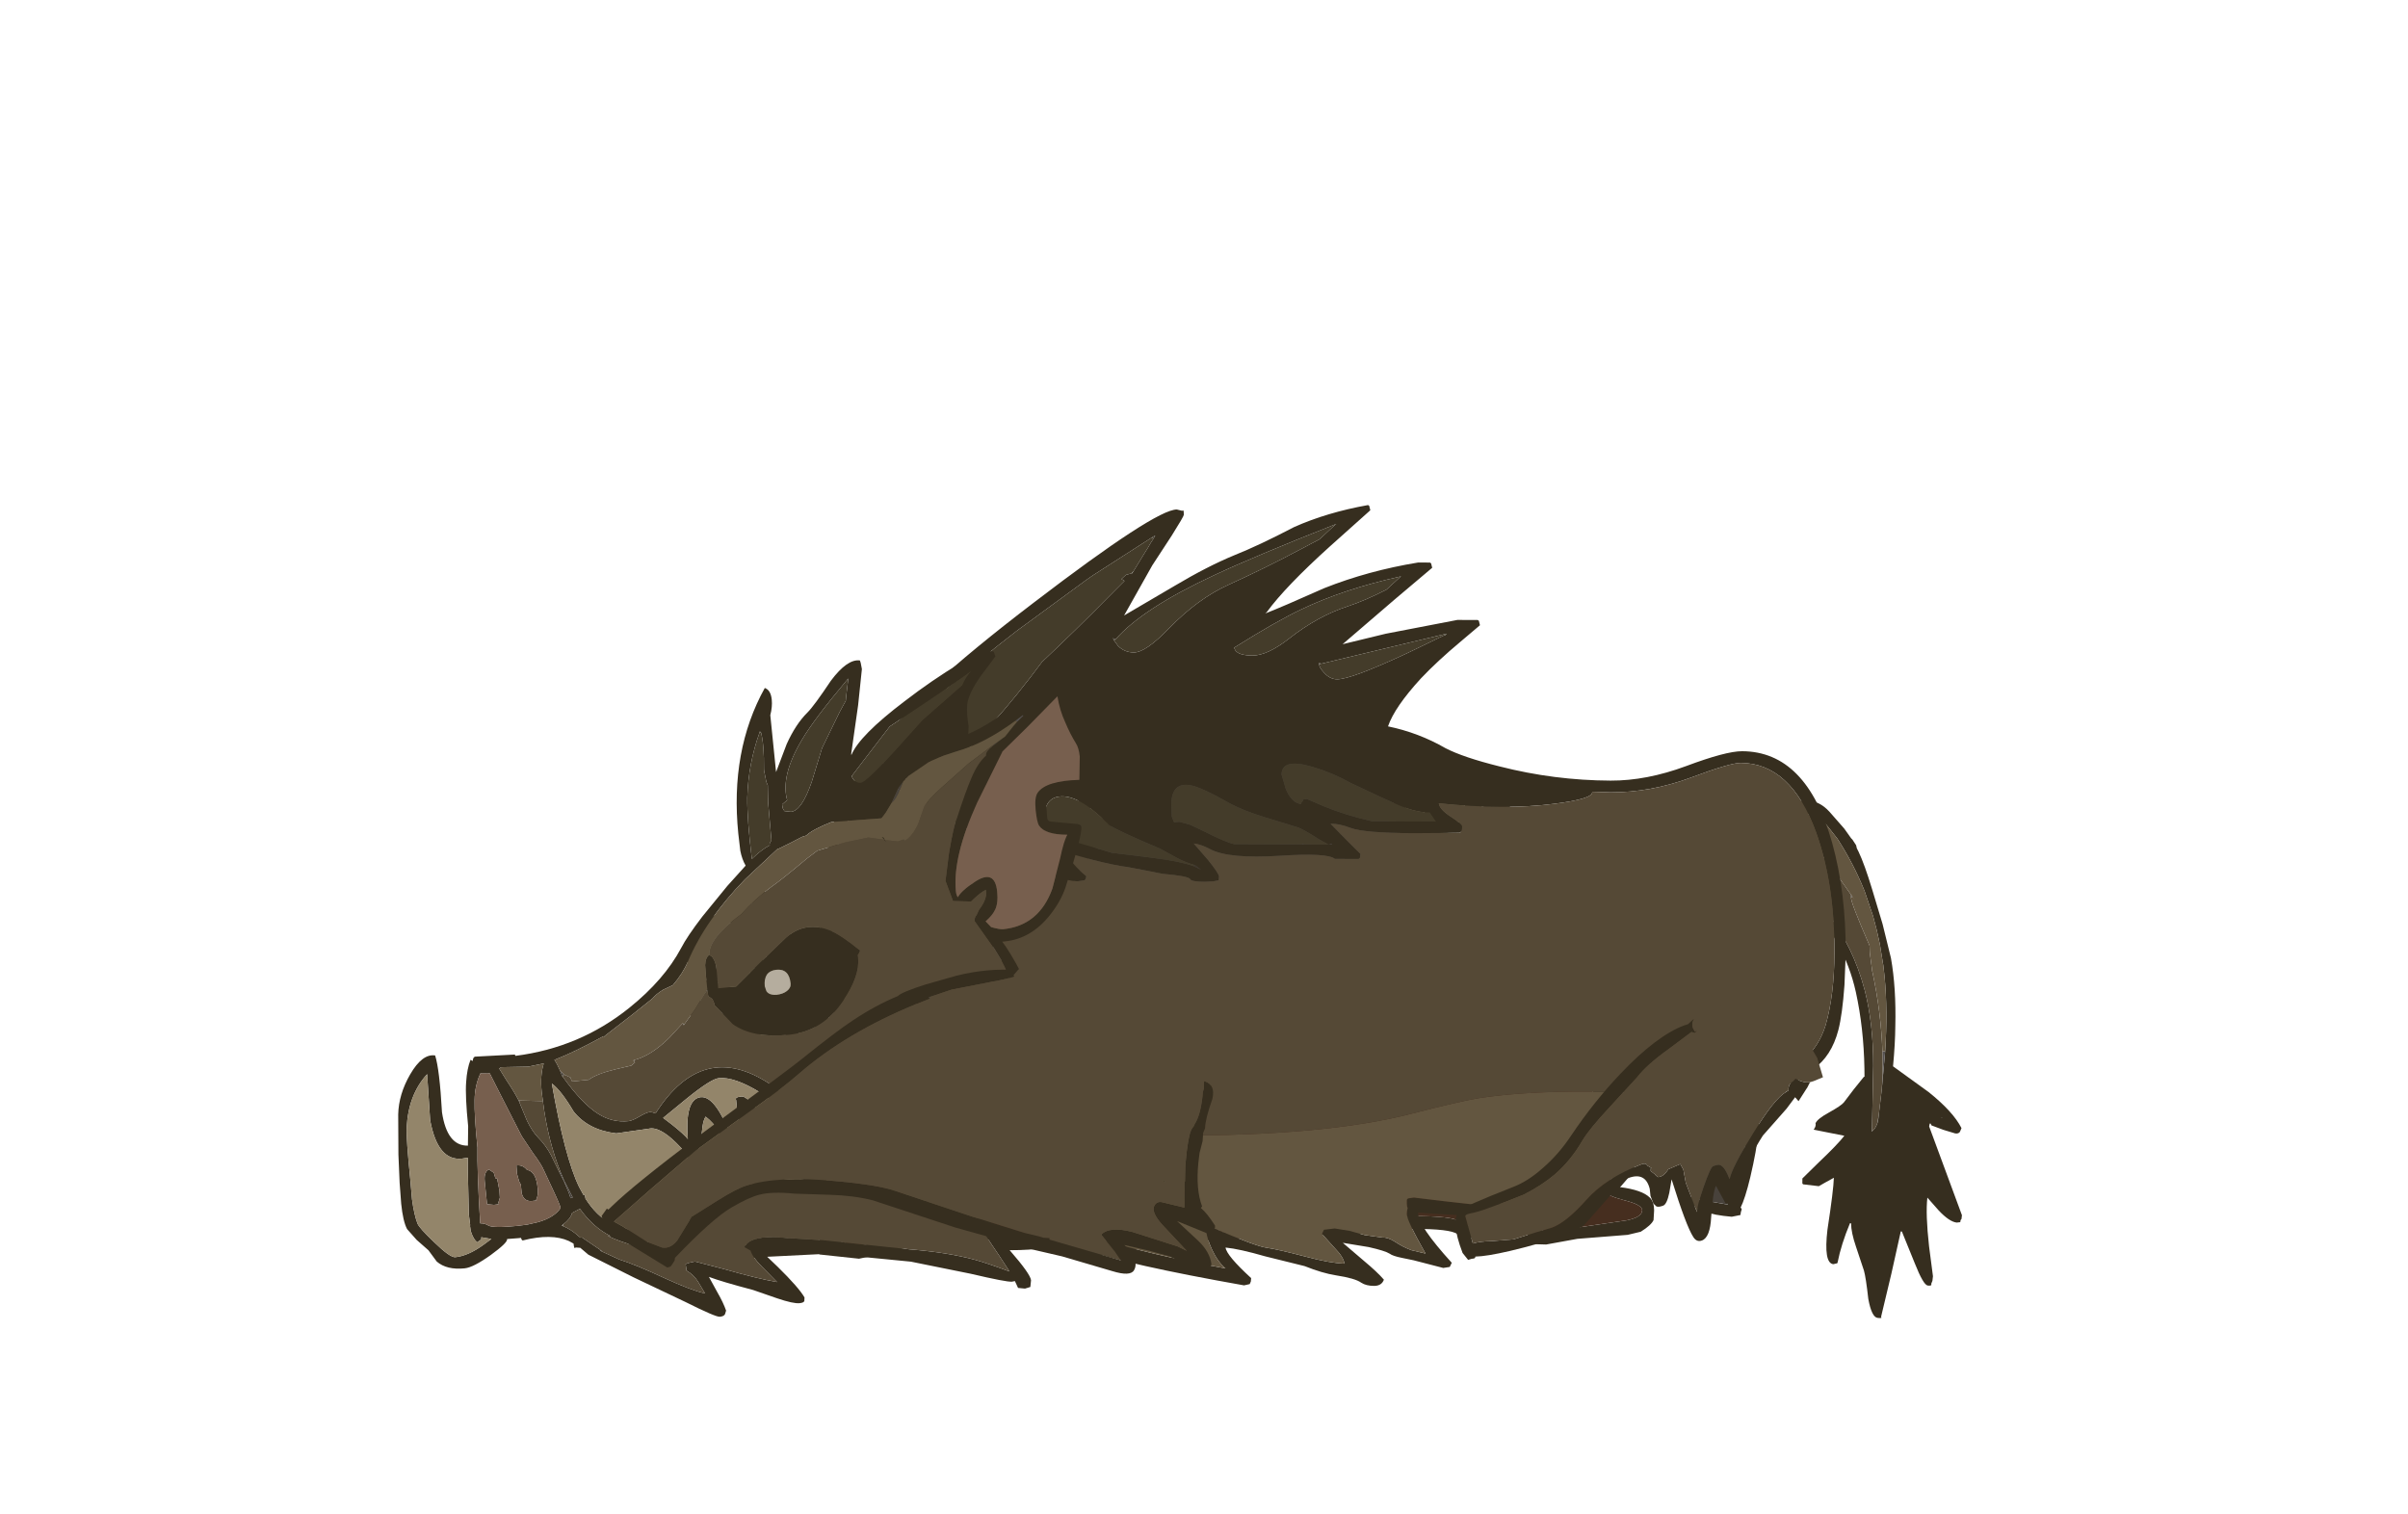 <?xml version="1.0" encoding="UTF-8" standalone="no"?>
<svg xmlns:ffdec="https://www.free-decompiler.com/flash" xmlns:xlink="http://www.w3.org/1999/xlink" ffdec:objectType="frame" height="266.5px" width="423.7px" xmlns="http://www.w3.org/2000/svg">
  <g transform="matrix(1.0, 0.0, 0.0, 1.0, 220.65, 223.5)">
    <use ffdec:characterId="523" height="84.5" transform="matrix(1.0, 0.0, 0.0, 1.0, -102.3, -86.35)" width="172.7" xlink:href="#shape0"/>
    <use ffdec:characterId="519" height="71.7" transform="matrix(0.967, 0.0, 0.0, 1.174, -56.089, -95.078)" width="99.5" xlink:href="#shape1"/>
    <use ffdec:characterId="254" height="65.0" transform="matrix(0.962, 0.082, -0.082, 0.962, 64.861, -74.007)" width="39.0" xlink:href="#shape2"/>
    <use ffdec:characterId="529" height="92.4" transform="matrix(0.956, 0.113, -0.113, 0.956, 93.019, -83.129)" width="41.5" xlink:href="#shape3"/>
    <use ffdec:characterId="530" height="150.0" transform="matrix(0.994, 0.004, -0.004, 0.916, -75.951, -135.011)" width="181.5" xlink:href="#shape4"/>
    <use ffdec:characterId="528" height="66.5" transform="matrix(0.342, 0.897, -0.991, 0.378, 93.708, -51.473)" width="39.5" xlink:href="#shape5"/>
    <use ffdec:characterId="531" height="117.3" transform="matrix(0.958, -0.097, 0.097, 0.958, -158.825, -98.265)" width="133.6" xlink:href="#shape6"/>
    <use ffdec:characterId="527" height="71.7" transform="matrix(0.822, 0.504, -0.612, 0.998, -71.795, -79.633)" width="99.5" xlink:href="#shape7"/>
  </g>
  <defs>
    <g id="shape0" transform="matrix(1.0, 0.0, 0.0, 1.0, 0.0, 0.0)">
      <path d="M139.5 1.0 L139.9 1.5 140.55 1.0 Q145.25 2.8 146.25 3.4 147.55 4.15 147.55 6.3 L147.4 7.05 149.35 9.25 Q150.55 10.5 150.55 12.15 L150.05 14.1 Q150.55 14.8 150.55 16.1 L150.45 18.25 Q151.75 17.5 154.8 17.5 159.7 17.5 161.5 19.5 162.2 20.3 162.45 21.55 L162.55 21.5 Q164.5 23.0 165.8 25.5 166.65 27.15 166.9 28.55 L167.05 28.5 Q169.7 29.5 170.3 30.75 L170.55 33.0 Q170.55 35.55 169.7 36.7 168.35 38.5 163.55 40.5 161.7 41.25 159.4 45.25 L157.3 48.75 159.55 50.05 Q162.2 51.55 163.15 52.65 164.55 54.35 164.55 57.15 L164.3 60.15 164.75 60.4 166.85 62.1 168.2 64.45 Q169.2 66.55 169.2 67.35 L169.1 69.0 166.95 71.5 166.7 71.75 Q170.6 72.25 171.95 73.6 172.7 74.35 172.7 75.85 L172.6 77.55 Q172.2 78.45 170.35 79.6 L168.05 80.15 159.2 80.85 153.7 81.85 Q150.3 81.85 150.2 81.2 150.15 80.8 150.7 79.75 150.2 79.25 148.1 79.25 L147.3 80.05 Q146.7 80.85 143.2 80.85 139.35 80.85 138.05 80.0 136.8 79.1 130.45 79.1 L116.95 80.35 Q112.35 80.35 112.6 78.75 L112.65 77.6 Q112.35 77.1 110.6 77.1 L103.6 79.5 96.55 81.85 Q94.9 81.85 93.8 80.75 92.65 79.6 89.8 79.6 88.45 79.6 87.85 80.1 L86.85 81.25 Q85.1 82.85 78.05 82.85 72.3 82.85 72.6 81.25 L72.75 80.1 Q72.5 79.6 70.7 79.6 69.0 79.6 68.55 80.1 L67.95 81.25 Q66.9 82.85 59.3 82.85 56.8 82.85 56.35 81.75 55.9 80.6 53.2 80.6 52.5 80.6 51.55 81.2 L50.3 81.85 45.55 82.2 41.8 82.25 37.8 83.3 32.8 84.35 25.8 83.6 25.8 83.55 16.8 84.0 10.8 84.5 Q5.75 84.5 2.55 82.3 0.05 80.6 0.05 79.0 L0.05 73.7 Q0.2 70.45 1.05 68.0 1.75 66.2 5.6 64.05 L13.8 59.8 Q16.9 57.75 18.9 54.45 L19.4 53.45 Q18.15 52.7 16.5 50.1 L13.75 45.8 Q12.6 44.4 10.5 43.95 L6.8 43.55 Q2.55 43.1 2.55 38.65 2.55 37.1 3.2 36.25 L3.4 36.05 2.8 33.95 Q2.55 32.55 2.55 30.25 2.55 25.95 8.05 23.65 10.15 22.75 11.65 23.05 L11.85 21.8 Q12.35 20.05 14.2 19.75 17.7 19.2 32.2 24.35 L32.45 24.2 32.05 23.15 Q32.05 21.9 35.8 20.4 37.55 19.7 38.6 19.45 L38.55 19.25 Q44.7 13.25 47.7 13.15 48.5 10.65 53.55 10.0 L57.6 10.2 Q57.9 9.5 59.5 8.5 61.45 7.3 63.8 6.7 L67.55 6.3 Q67.65 6.0 69.25 4.95 71.2 3.7 73.05 3.05 76.0 2.05 77.35 3.1 L77.5 3.0 Q81.25 1.65 83.25 4.7 L83.3 4.85 Q85.75 3.1 87.85 5.35 89.6 7.15 89.95 9.25 91.35 8.6 93.1 9.45 95.55 10.6 96.25 13.15 L96.5 13.0 103.25 13.45 Q103.5 12.75 103.9 12.15 105.4 9.6 108.05 9.7 109.15 8.5 112.55 7.8 L114.75 7.45 114.55 6.35 Q114.55 5.0 116.2 3.65 118.45 1.8 121.55 4.05 L122.7 4.8 Q126.75 0.7 130.55 2.0 L131.0 1.25 135.5 0.25 Q138.25 -0.45 139.5 1.0 M132.7 7.45 L132.25 5.7 Q131.5 3.75 130.15 3.75 126.65 3.75 125.0 4.95 L124.35 5.4 126.75 5.8 Q130.45 6.0 131.55 6.5 132.35 6.8 132.7 7.45 M134.35 2.4 L132.35 2.9 Q134.6 4.4 134.95 7.0 L136.85 7.25 Q139.8 8.1 140.55 6.55 137.65 1.75 137.15 1.75 136.5 1.75 134.35 2.4 M133.0 10.45 L132.85 11.05 Q132.3 11.9 130.0 12.05 L130.05 12.8 Q133.85 16.75 137.15 19.0 137.65 19.45 137.95 20.15 L138.2 20.45 Q139.25 21.75 141.9 21.75 143.15 21.75 144.4 20.9 L144.3 20.8 144.25 20.55 144.05 17.35 144.25 16.05 144.45 15.15 141.05 11.5 141.05 11.35 Q139.9 11.15 139.45 10.75 139.05 10.4 139.05 9.25 L139.05 9.15 134.5 9.5 Q134.0 10.05 133.0 10.45 M147.15 9.9 L146.8 9.5 Q145.9 11.25 143.85 11.5 L144.4 12.0 146.15 13.75 147.55 13.55 148.05 13.3 148.25 12.95 148.3 12.1 Q148.3 11.05 147.15 9.9 M143.35 5.05 L142.35 4.75 Q143.05 5.9 143.05 6.55 L142.05 8.05 141.2 8.5 141.75 9.25 144.55 9.25 145.25 7.7 145.55 6.15 Q145.55 5.55 143.35 5.05 M148.25 15.95 L148.25 15.65 148.15 15.7 146.05 16.0 146.0 16.0 146.1 16.45 146.5 19.25 Q147.25 18.8 148.05 19.0 L148.25 15.95 M147.6 21.55 L147.6 21.6 147.45 21.85 147.4 22.95 147.4 23.05 147.45 23.1 Q147.05 24.0 141.8 24.0 L141.6 24.0 Q139.9 23.95 138.25 23.2 L137.85 23.0 137.5 22.75 Q136.25 22.0 135.75 21.4 L135.7 21.45 Q134.6 19.75 132.05 17.9 129.4 16.05 128.3 14.3 127.55 13.05 127.55 11.85 127.55 11.65 128.2 11.2 L128.45 11.0 128.25 11.0 Q127.35 10.95 127.8 10.8 L127.65 10.45 127.55 9.6 Q127.55 9.4 129.0 9.05 L129.05 9.05 129.9 8.85 Q123.45 9.4 121.45 7.4 L120.1 5.8 Q119.3 5.05 117.8 5.05 117.05 5.05 117.15 5.3 L117.25 5.5 117.05 5.85 117.05 6.6 Q117.05 7.5 119.55 9.15 122.05 10.85 122.05 13.05 122.05 15.3 123.8 17.5 125.55 19.7 125.55 21.1 L123.05 24.8 120.85 27.15 120.7 27.25 121.05 27.25 Q129.05 29.1 134.2 30.65 L134.3 30.4 Q134.9 30.85 135.8 30.95 L135.8 31.05 135.7 31.1 135.75 31.15 139.6 32.5 141.2 33.2 142.8 34.2 Q144.35 32.9 148.3 31.35 L151.5 30.0 151.8 28.75 Q152.05 28.05 152.55 27.6 L152.65 27.3 149.15 22.7 148.05 21.05 147.6 21.55 M150.75 21.2 L151.05 21.55 153.85 24.85 154.75 26.0 156.4 25.5 Q160.25 24.55 160.25 22.8 160.25 21.85 159.7 21.2 158.55 19.75 155.15 19.75 152.4 19.75 151.45 20.65 L150.75 21.2 M146.0 34.65 L144.55 35.65 Q146.95 37.8 149.25 41.25 L150.0 42.3 151.25 40.1 153.0 37.25 Q153.0 36.2 152.25 34.4 L151.65 32.5 151.55 32.5 Q147.9 33.1 146.0 34.65 M165.7 31.2 L162.3 31.5 Q159.4 31.5 157.95 30.05 L156.5 28.95 154.55 30.8 153.55 31.55 155.05 37.05 Q155.05 38.1 153.05 41.2 L151.25 43.8 153.15 45.65 154.5 46.8 155.25 47.35 155.5 47.55 155.55 47.55 155.55 47.5 Q155.55 46.8 157.4 43.75 L157.6 43.4 158.6 41.75 158.9 41.4 159.85 40.05 160.05 39.8 160.2 39.65 Q161.3 38.8 165.4 37.9 166.95 37.55 167.7 36.4 L167.75 36.4 168.2 35.5 168.55 33.6 168.55 33.15 Q168.55 32.5 168.1 32.1 L166.85 30.7 166.8 30.65 166.75 30.75 165.7 31.2 M159.5 26.95 L160.55 29.25 164.55 29.25 Q164.55 27.6 163.05 25.2 L162.25 23.95 Q161.7 25.1 160.05 26.5 L159.5 26.95 M114.75 9.75 L112.05 10.55 112.65 10.95 Q113.05 11.3 113.05 12.1 L112.8 13.95 112.55 15.75 116.0 15.75 Q117.3 15.05 118.45 12.95 L118.85 12.25 Q118.2 11.0 117.05 10.15 L116.0 9.3 114.75 9.75 M131.0 8.6 L131.05 8.6 131.0 8.5 131.0 8.6 M97.35 15.55 L97.6 16.55 97.55 18.0 97.35 19.55 97.2 20.1 98.15 21.5 Q99.45 21.7 99.85 22.4 100.35 23.2 100.8 23.3 L102.3 22.2 Q103.05 21.7 103.05 21.15 103.05 20.4 102.05 17.65 L101.3 15.5 97.55 15.5 96.95 14.9 97.35 15.55 M109.95 13.3 L110.5 12.75 108.35 12.25 105.55 12.55 105.05 14.8 Q104.55 16.3 104.55 16.9 104.55 17.75 105.05 18.5 105.9 19.75 107.9 19.75 L108.0 19.75 108.35 19.75 Q111.4 19.65 111.6 18.4 L111.55 17.5 110.55 16.75 Q109.55 15.7 109.55 14.55 109.55 13.75 109.95 13.3 M105.05 21.45 Q105.0 22.65 104.5 23.5 103.4 25.45 100.4 25.5 L101.75 28.55 Q103.1 31.95 103.45 34.15 L104.6 31.5 Q105.35 30.0 106.55 29.25 108.8 27.85 115.7 27.45 L108.65 22.0 107.8 22.0 Q106.2 22.0 105.05 21.45 M96.55 14.5 L96.65 14.6 96.5 14.45 96.5 14.55 96.55 14.5 M89.85 12.55 Q92.6 14.5 95.05 17.4 L95.4 14.9 Q95.2 12.3 90.05 12.3 89.85 12.3 89.75 12.45 L89.85 12.55 M99.1 38.05 L101.55 37.3 99.8 30.4 Q98.6 26.0 96.95 23.1 95.85 21.05 94.3 19.35 L93.95 18.95 93.35 18.4 92.2 17.3 89.9 15.6 89.75 15.5 85.85 13.4 85.45 13.25 81.1 11.7 80.55 11.55 81.0 12.0 Q88.45 17.25 92.05 24.8 95.05 31.0 95.05 37.9 L95.05 38.9 99.1 38.05 M123.5 21.25 L121.35 18.5 Q119.9 16.7 119.6 15.9 L119.0 16.55 Q117.05 18.0 113.8 18.0 L113.05 17.95 113.0 20.0 Q112.65 20.8 111.75 21.3 L113.45 22.4 Q116.0 24.2 116.95 25.55 L117.05 25.5 Q118.6 26.2 120.7 24.35 L123.5 21.25 M160.8 61.0 L161.6 59.85 Q162.55 58.6 162.55 57.5 162.55 55.45 160.8 53.15 158.9 50.65 156.3 50.05 150.2 48.55 148.8 46.1 148.2 43.3 147.25 42.0 144.0 37.6 139.2 34.65 130.55 29.25 118.15 29.25 109.35 29.25 106.45 32.6 104.95 34.4 104.55 37.3 103.7 38.9 97.2 40.75 L96.95 40.8 96.75 40.85 96.6 40.9 95.25 41.25 Q93.35 41.75 91.25 43.2 L91.0 43.0 Q89.6 42.1 87.55 42.5 85.75 42.85 84.4 44.0 L83.8 43.4 Q82.35 41.75 81.4 41.75 79.15 41.75 77.3 43.75 L74.15 48.15 Q69.8 54.3 62.8 54.5 L62.65 54.5 62.3 54.5 58.8 54.35 59.0 54.95 59.15 55.3 57.55 54.5 Q57.0 54.7 56.0 56.35 L55.7 56.9 Q54.1 57.25 53.15 58.1 52.2 58.95 51.45 60.95 50.75 62.85 49.9 63.45 48.45 64.45 45.05 64.05 45.05 64.5 44.75 64.5 45.0 65.75 44.0 67.65 L42.05 70.3 Q41.55 70.85 38.05 71.35 34.7 71.85 33.8 73.05 L33.45 73.7 33.3 73.75 33.3 74.35 Q33.3 74.75 31.7 76.35 29.8 78.2 28.8 80.85 29.0 81.15 30.55 81.65 L33.05 82.1 Q41.7 79.85 42.8 79.85 50.05 79.55 50.2 78.9 50.35 78.35 52.8 78.35 56.45 78.35 57.6 79.5 58.75 80.6 59.3 80.6 66.4 80.6 67.15 78.75 L67.4 77.45 Q67.6 76.85 68.8 76.85 73.7 76.85 74.4 78.75 75.1 80.6 78.75 80.6 85.05 80.6 85.7 79.0 86.35 77.35 90.05 77.35 93.9 77.35 95.3 78.55 L96.55 79.75 104.2 77.35 Q105.9 76.85 106.35 75.65 106.6 74.85 110.2 74.85 113.95 74.85 114.6 76.5 115.3 78.1 117.65 78.1 L124.05 77.5 130.45 76.85 Q137.2 76.85 138.4 77.75 139.65 78.6 140.95 78.6 145.7 78.6 146.35 77.75 147.05 76.85 147.95 76.85 151.65 76.85 152.75 78.15 L153.2 79.75 167.85 77.6 Q170.6 77.05 170.6 75.8 170.6 74.85 167.4 74.05 164.2 73.2 164.2 72.5 164.2 71.55 165.65 69.65 L167.1 67.45 Q167.1 64.55 164.65 63.7 162.25 62.8 162.2 61.1 L160.8 61.0 M127.5 37.9 Q129.3 36.75 130.55 37.05 132.35 37.45 133.5 40.2 L133.7 40.65 133.65 40.65 134.0 41.65 134.55 44.5 134.55 44.65 134.55 44.75 134.55 44.9 134.5 46.3 Q133.95 47.5 131.3 47.5 125.55 47.5 123.45 46.25 122.05 45.4 122.05 43.5 122.05 42.65 125.15 39.75 L127.2 38.1 127.5 37.9 M158.65 60.3 L158.75 59.7 158.95 59.9 158.65 60.3 M130.05 39.55 Q129.9 40.45 127.8 41.75 125.35 43.2 124.75 44.25 L129.25 45.25 132.55 45.25 131.75 42.65 130.05 39.55 M135.25 56.95 L135.0 56.85 132.05 56.05 Q133.55 55.8 135.15 56.85 L135.25 56.95 M8.5 25.4 Q7.25 25.75 6.0 27.2 4.55 28.85 4.55 29.85 L4.65 30.9 5.3 33.15 5.9 35.25 7.7 35.7 8.05 35.8 7.8 35.55 Q7.25 32.55 8.4 30.05 9.45 27.8 11.3 27.05 L11.55 26.95 11.55 26.25 11.55 25.6 11.5 25.25 9.25 25.25 9.15 25.25 8.95 25.3 8.5 25.4 M11.75 29.6 L11.05 30.8 10.95 30.95 10.7 31.35 10.6 31.45 10.55 31.6 10.45 31.75 Q9.55 33.15 9.55 33.75 L9.8 35.35 10.05 36.55 Q10.0 38.3 9.55 38.45 9.3 38.55 8.4 37.85 7.05 36.85 5.95 37.1 L5.9 37.25 5.75 37.5 5.1 37.5 4.55 38.05 Q4.05 38.65 6.35 39.9 L11.95 42.75 Q19.85 47.05 20.5 51.5 L20.55 51.4 20.85 50.85 22.0 49.1 22.5 48.45 Q20.1 45.8 16.3 39.5 15.45 38.05 14.7 34.15 L14.05 32.2 12.35 30.05 11.8 29.55 11.75 29.6 M56.7 55.0 L56.85 55.0 Q56.0 52.95 54.55 51.05 49.25 44.25 38.15 44.25 L35.8 44.35 35.75 44.35 Q32.7 44.55 30.2 45.45 25.45 47.1 22.9 51.0 21.7 52.8 19.95 56.45 18.35 59.45 16.3 60.55 L9.0 64.35 Q5.95 66.0 4.65 67.35 2.05 70.05 2.05 78.75 L2.1 79.0 Q2.45 79.7 4.7 80.8 L4.75 80.8 Q7.85 82.25 10.9 82.25 12.8 82.25 13.85 81.4 14.95 80.5 18.55 80.5 L21.1 80.9 23.25 81.25 25.8 81.35 25.8 78.75 Q26.6 77.35 28.1 75.75 29.65 74.0 30.8 73.35 L31.1 73.35 Q31.4 71.1 34.9 70.3 40.0 69.15 41.0 68.25 41.9 67.5 42.25 64.3 42.55 62.0 45.3 62.0 47.75 62.0 48.95 60.8 L50.5 58.2 Q52.05 55.1 56.7 55.0 M73.3 5.05 Q71.3 4.85 70.75 6.45 L70.0 6.55 70.2 7.25 69.95 8.3 70.05 9.3 70.25 8.65 70.5 8.5 70.6 8.5 71.0 9.75 Q71.65 11.0 73.05 11.0 75.15 11.0 75.8 9.5 L76.0 8.05 76.55 8.05 76.5 6.4 Q76.2 4.55 74.8 4.55 L73.65 5.1 73.3 5.05 M82.15 5.75 L78.45 5.1 78.55 6.4 78.1 8.15 82.5 8.95 Q82.5 7.8 82.95 6.5 L82.05 6.0 82.25 5.8 82.15 5.75 M59.55 12.5 L65.35 12.1 66.55 12.05 66.65 11.15 66.75 10.75 67.65 10.5 67.1 10.15 68.8 9.85 67.8 9.1 Q66.45 8.25 65.15 8.25 64.3 8.25 62.45 9.65 L62.3 9.65 Q59.8 9.9 59.55 12.05 L59.45 12.15 59.5 12.5 59.55 12.5 M84.65 6.85 L84.3 6.9 84.55 8.55 84.35 9.55 Q86.2 10.25 87.95 11.3 L88.2 10.85 Q87.85 9.75 86.9 8.25 85.7 6.3 85.05 6.3 L84.65 6.85 M70.05 9.65 L70.05 9.5 70.05 9.3 69.65 9.7 70.05 9.65 M74.55 41.5 Q76.65 41.5 77.05 38.8 L77.05 35.9 Q77.05 28.3 69.3 19.8 66.15 16.35 63.95 15.75 L62.45 15.85 62.15 16.1 Q65.45 19.1 68.95 27.4 L70.55 30.5 70.9 32.25 Q73.0 37.95 73.05 40.9 73.7 41.5 74.55 41.5 M57.45 14.25 L57.55 14.15 57.65 13.65 57.7 13.4 57.25 12.9 Q56.65 12.25 54.9 12.25 L52.15 12.65 49.55 13.05 49.55 14.0 Q50.3 14.9 50.45 16.85 L50.55 17.45 51.05 17.55 52.4 16.75 52.5 16.8 Q53.6 18.0 55.05 18.0 56.7 18.0 57.3 16.55 L57.55 15.05 57.45 14.25 M52.25 21.05 L52.25 21.0 52.05 21.25 52.25 21.05 M55.25 20.4 L56.0 21.05 56.2 21.4 Q58.6 23.1 60.8 29.7 64.05 39.4 64.05 45.85 L63.95 48.1 Q64.8 49.5 66.05 49.5 L66.9 49.35 67.5 49.0 Q68.3 48.35 68.5 46.9 L68.55 44.1 Q68.55 34.75 61.8 24.7 59.1 20.7 57.15 19.75 55.75 19.05 55.25 20.4 M87.25 40.25 Q88.3 39.7 88.55 38.0 L88.55 35.3 Q88.55 26.75 79.8 17.8 76.35 14.25 73.8 13.4 L73.55 13.35 72.75 13.2 72.6 13.2 72.55 13.2 Q71.85 13.2 71.45 13.75 74.8 15.95 78.3 22.0 83.05 30.05 83.05 34.65 L83.0 36.15 Q84.25 40.5 86.05 40.5 L87.25 40.25 M26.5 29.6 Q27.25 28.35 29.05 26.7 L30.45 25.5 Q27.75 25.4 23.1 23.65 L20.15 22.65 19.4 22.45 Q16.85 21.75 14.9 21.75 13.65 21.75 14.05 22.05 L13.8 24.0 13.55 26.0 Q13.55 26.65 14.05 27.2 L14.1 27.3 14.55 27.65 Q16.05 29.25 16.05 33.0 L16.1 33.25 Q16.8 35.4 20.4 41.45 L23.75 47.2 24.8 46.35 24.95 46.25 24.55 46.0 25.45 41.6 Q24.65 42.0 24.05 42.0 22.8 42.0 22.75 41.55 L22.55 39.3 Q22.55 38.05 23.55 37.0 23.65 34.7 26.8 32.75 L26.9 32.65 26.6 32.4 Q26.05 31.85 26.05 31.0 26.05 30.4 26.5 29.6 M47.6 16.4 Q46.9 15.5 45.55 15.5 L43.4 17.25 Q41.35 19.0 41.05 19.55 L42.5 20.55 Q43.05 20.9 43.05 21.75 L43.05 21.9 44.3 21.3 Q44.95 22.0 46.05 22.0 47.7 22.0 48.3 20.55 L48.5 19.6 49.15 19.35 49.1 19.15 48.35 17.85 Q47.85 17.15 47.65 16.45 L47.6 16.4 M29.45 30.95 L29.4 31.55 Q31.95 30.85 33.55 32.7 33.7 30.3 35.1 28.2 L33.35 25.75 33.25 25.65 31.25 27.75 Q28.75 30.4 28.75 30.8 L29.45 30.95 M48.85 22.7 Q51.0 23.6 53.05 29.55 55.05 35.4 55.05 38.0 L54.75 42.1 Q54.5 44.0 54.05 45.1 L54.05 45.35 Q54.05 46.0 54.55 46.85 55.25 48.0 56.55 48.0 58.55 48.0 59.25 46.15 L59.55 44.1 Q59.55 33.9 53.8 25.9 51.55 22.8 49.85 22.5 L48.85 22.7 M34.55 39.05 Q33.6 35.65 33.55 33.4 L31.0 33.1 Q29.1 33.0 27.55 34.8 27.25 35.15 26.6 36.9 25.85 38.4 24.9 38.5 L24.8 38.8 24.75 39.25 24.95 39.1 Q26.7 38.0 28.3 38.0 29.95 38.0 30.4 38.75 30.8 39.5 31.3 39.5 L33.2 39.3 Q34.2 39.15 34.5 39.3 L34.55 39.3 34.55 40.8 Q34.1 41.5 32.8 42.05 L30.55 42.5 Q29.35 42.5 29.2 41.65 29.1 40.8 28.0 40.3 L26.95 43.4 25.95 45.65 Q29.8 43.45 36.1 42.65 35.3 41.45 34.6 39.3 L34.55 39.05 M40.0 21.3 L39.9 21.75 39.05 22.0 Q38.4 21.75 36.85 22.45 L34.55 23.5 36.4 26.6 Q38.35 24.5 41.55 22.7 L40.0 21.3 M40.75 27.45 Q42.3 28.55 43.35 31.45 44.55 34.75 44.55 37.9 44.55 40.75 43.5 41.7 L44.8 42.0 Q45.95 42.0 46.65 41.5 L47.55 43.0 Q49.2 43.0 49.8 41.7 L50.05 40.25 Q50.05 31.9 45.05 28.15 43.1 26.65 41.6 27.0 41.1 27.1 40.75 27.45 M30.65 56.2 Q33.0 54.65 36.3 54.1 L41.95 54.45 Q44.55 55.5 44.55 58.15 L44.5 59.05 Q44.35 60.25 43.75 61.25 41.7 64.5 35.8 64.5 31.3 64.5 29.3 62.55 28.05 61.35 28.05 59.9 28.05 57.9 30.65 56.2 M35.7 59.2 Q33.65 60.9 33.25 61.8 33.25 62.25 34.0 62.3 L36.7 60.1 38.05 61.5 39.05 61.55 Q39.85 61.4 40.05 61.05 L37.65 59.3 Q39.1 58.0 39.55 57.05 L39.3 56.7 39.05 56.5 36.7 58.4 Q35.4 57.15 34.3 56.55 34.15 57.75 35.7 59.2 M20.0 71.45 L20.05 72.25 Q20.05 73.2 18.55 75.0 16.45 77.5 13.3 77.5 12.05 77.5 12.55 77.3 L12.3 77.1 Q12.05 76.8 12.05 76.0 12.05 75.3 14.9 73.3 17.95 71.1 19.8 71.05 L20.0 71.45 M42.15 73.1 L41.7 73.35 40.05 73.4 42.15 73.1 M59.65 67.65 L59.6 67.8 59.4 67.9 59.45 67.8 59.65 67.65 M64.25 51.8 L64.3 51.5 64.1 51.4 64.0 51.75 64.25 51.8 M60.4 51.3 L60.35 51.35 60.5 51.35 60.4 51.3" fill="#362e1f" fill-rule="evenodd" stroke="none"/>
      <path d="M134.35 2.4 Q136.5 1.75 137.15 1.75 137.65 1.75 140.55 6.55 139.8 8.1 136.85 7.25 L134.95 7.0 Q134.6 4.4 132.35 2.9 L134.35 2.4 M132.7 7.45 Q132.35 6.8 131.55 6.5 130.45 6.0 126.75 5.8 L124.35 5.4 125.0 4.95 Q126.65 3.75 130.15 3.75 131.5 3.75 132.25 5.7 L132.7 7.45 M143.35 5.05 Q145.55 5.55 145.55 6.15 L145.25 7.7 144.55 9.25 141.75 9.25 141.2 8.5 142.05 8.05 143.05 6.55 Q143.05 5.9 142.35 4.75 L143.35 5.05 M147.15 9.9 Q148.3 11.05 148.3 12.1 L148.25 12.95 148.05 13.3 147.55 13.55 146.15 13.75 144.4 12.0 143.85 11.5 Q145.9 11.25 146.8 9.5 L147.15 9.9 M148.15 15.7 L148.25 15.95 148.05 19.0 Q147.25 18.8 146.5 19.25 L146.1 16.45 146.05 16.0 148.15 15.7 M147.6 21.55 L148.05 21.05 149.15 22.7 147.6 21.55 M139.6 32.5 L135.75 31.15 135.8 31.05 135.8 30.95 Q134.9 30.85 134.3 30.4 L134.2 30.65 Q129.05 29.1 121.05 27.25 L120.85 27.15 123.05 24.8 125.55 21.1 Q125.55 19.7 123.8 17.5 122.05 15.3 122.05 13.05 122.05 10.85 119.55 9.15 117.05 7.5 117.05 6.6 L117.05 5.85 117.25 5.5 117.15 5.3 Q117.05 5.05 117.8 5.05 119.3 5.05 120.1 5.8 L121.45 7.4 Q123.45 9.4 129.9 8.85 L129.05 9.05 129.0 9.05 Q127.55 9.4 127.55 9.6 L127.65 10.45 127.8 10.8 Q127.35 10.95 128.25 11.0 L128.2 11.2 Q127.55 11.65 127.55 11.85 127.55 13.05 128.3 14.3 128.95 16.3 131.0 19.75 132.85 22.85 134.25 24.15 L134.05 24.5 Q135.1 25.25 136.5 25.6 L141.3 26.0 143.65 25.5 Q145.4 25.0 146.05 25.0 146.8 25.0 147.5 25.9 L148.3 27.05 Q147.65 27.75 142.8 30.5 140.8 31.65 139.6 32.5 M138.25 23.2 Q139.9 23.95 141.6 24.0 L139.45 24.25 138.45 24.0 138.25 23.2 M150.75 21.2 L151.45 20.65 Q152.4 19.75 155.15 19.75 158.55 19.75 159.7 21.2 160.25 21.85 160.25 22.8 160.25 24.55 156.4 25.5 L154.75 26.0 153.85 24.85 151.05 21.55 150.75 21.2 M159.5 26.95 L160.05 26.5 Q161.7 25.1 162.25 23.95 L163.05 25.2 Q164.55 27.6 164.55 29.25 L160.55 29.25 159.5 26.95 M153.15 45.65 L151.25 43.8 153.05 41.2 Q155.05 38.1 155.05 37.05 L153.55 31.55 154.55 30.8 156.5 28.95 157.95 30.05 Q159.4 31.5 162.3 31.5 L165.7 31.2 163.3 33.45 Q161.0 35.55 159.0 36.5 157.0 38.0 153.15 45.65 M167.7 36.4 Q166.95 37.55 165.4 37.9 161.3 38.8 160.2 39.65 162.05 37.9 165.05 37.25 L167.7 36.4 M159.85 40.05 L158.9 41.4 158.9 41.3 159.85 40.05 M114.75 9.75 L116.0 9.3 117.05 10.15 Q118.2 11.0 118.85 12.25 L118.45 12.95 Q117.3 15.05 116.0 15.75 L112.55 15.75 112.8 13.95 113.05 12.1 Q113.05 11.3 112.65 10.95 L112.05 10.55 114.75 9.75 M129.05 9.05 L129.05 9.0 129.05 9.05 M109.95 13.3 Q109.55 13.75 109.55 14.55 109.55 15.7 110.55 16.75 L111.55 17.5 111.6 18.4 Q111.4 19.65 108.35 19.75 L108.0 19.75 107.9 19.75 Q105.9 19.75 105.05 18.5 104.55 17.75 104.55 16.9 104.55 16.3 105.05 14.8 L105.55 12.55 108.35 12.25 110.5 12.75 109.95 13.3 M97.55 15.5 L101.3 15.5 102.05 17.65 Q103.05 20.4 103.05 21.15 103.05 21.7 102.3 22.2 L100.8 23.3 Q100.35 23.2 99.85 22.4 99.45 21.7 98.15 21.5 L97.2 20.1 97.35 19.55 97.55 18.0 97.6 16.55 97.35 15.55 97.55 15.5 M90.05 12.3 Q95.2 12.3 95.4 14.9 L95.05 17.4 Q92.6 14.5 89.85 12.55 L90.05 12.3 M99.1 38.05 L95.05 38.9 95.05 37.9 Q95.05 31.0 92.05 24.8 88.45 17.25 81.0 12.0 L81.1 11.7 85.45 13.25 85.25 13.15 Q91.35 16.95 96.05 24.5 97.55 26.85 98.2 32.1 L99.1 38.05 M130.05 39.55 L131.75 42.65 132.55 45.25 129.25 45.25 124.75 44.25 Q125.35 43.2 127.8 41.75 129.9 40.45 130.05 39.55 M4.65 30.9 L4.55 29.85 Q4.55 28.85 6.0 27.2 7.25 25.75 8.5 25.4 5.25 27.55 4.65 30.9 M11.75 29.6 L11.8 29.55 12.35 30.05 11.85 29.6 11.75 29.6 M14.05 32.2 L14.7 34.15 Q15.45 38.05 16.3 39.5 20.1 45.8 22.5 48.45 L22.0 49.1 20.85 50.85 Q20.3 48.55 17.85 45.75 14.5 41.8 10.3 40.3 L11.2 39.35 13.3 39.25 13.25 37.95 13.05 36.25 Q13.05 35.65 13.55 34.25 L14.05 32.25 14.05 32.2 M4.7 80.8 Q5.6 79.85 6.2 77.75 6.85 75.5 7.05 73.0 7.2 71.0 9.05 68.8 11.05 66.35 14.55 64.3 L24.05 55.0 Q31.3 47.75 35.95 47.75 50.35 47.75 55.85 53.9 L56.7 55.0 Q52.05 55.1 50.5 58.2 L48.95 60.8 Q47.75 62.0 45.3 62.0 42.55 62.0 42.25 64.3 41.9 67.5 41.0 68.25 40.0 69.15 34.9 70.3 31.4 71.1 31.1 73.35 L30.8 73.35 Q29.65 74.0 28.1 75.75 26.6 77.35 25.8 78.75 L25.8 81.35 23.25 81.25 21.1 80.9 18.55 80.5 Q14.95 80.5 13.85 81.4 12.8 82.25 10.9 82.25 7.85 82.25 4.75 80.8 L4.7 80.8 M35.75 44.35 L34.95 44.65 Q32.6 45.55 30.75 45.55 L30.2 45.45 Q32.7 44.55 35.75 44.35 M73.3 5.05 L73.65 5.1 74.8 4.55 Q76.2 4.55 76.5 6.4 L76.55 8.05 76.0 8.05 75.8 9.5 Q75.15 11.0 73.05 11.0 71.65 11.0 71.0 9.75 L70.6 8.5 70.5 8.5 70.25 8.65 70.05 9.3 69.95 8.3 70.2 7.25 70.0 6.55 70.75 6.45 Q71.3 4.85 73.3 5.05 M82.05 6.0 L82.95 6.5 Q82.5 7.8 82.5 8.95 L78.1 8.15 78.55 6.4 78.45 5.1 82.15 5.75 82.05 6.0 M84.65 6.85 L85.05 6.3 Q85.7 6.3 86.9 8.25 87.85 9.75 88.2 10.85 L87.95 11.3 Q86.2 10.25 84.35 9.55 L84.55 8.55 84.3 6.9 84.65 6.85 M59.55 12.05 Q59.8 9.9 62.3 9.65 L62.45 9.65 Q64.3 8.25 65.15 8.25 66.45 8.25 67.8 9.1 L68.8 9.85 67.1 10.15 67.65 10.5 66.75 10.75 66.65 11.15 66.55 12.05 65.35 12.1 59.55 12.5 59.55 12.05 M62.45 15.85 L63.5 16.45 Q67.65 19.1 71.3 23.5 73.3 25.85 74.15 28.7 75.0 31.55 74.55 34.3 L74.55 41.5 Q73.7 41.5 73.05 40.9 73.0 37.95 70.9 32.25 L70.55 30.5 68.95 27.4 Q65.45 19.1 62.15 16.1 L62.45 15.85 M57.45 14.25 L57.55 15.05 57.3 16.55 Q56.7 18.0 55.05 18.0 53.6 18.0 52.5 16.8 L52.4 16.75 51.05 17.55 50.55 17.45 50.45 16.85 Q50.3 14.9 49.55 14.0 L49.55 13.05 52.15 12.65 54.9 12.25 Q56.65 12.25 57.25 12.9 L57.7 13.4 57.65 13.65 57.55 14.15 57.45 14.25 M55.25 20.4 L56.3 21.05 Q58.35 22.3 59.25 23.5 L63.0 28.75 65.1 33.55 Q67.05 38.35 67.05 39.0 L66.55 42.1 Q66.05 44.55 66.05 45.15 L66.05 47.8 Q66.25 49.0 66.9 49.35 L66.05 49.5 Q64.8 49.5 63.95 48.1 L64.05 45.85 Q64.05 39.4 60.8 29.7 58.6 23.1 56.2 21.4 L56.0 21.05 55.25 20.4 M72.6 13.2 L75.25 15.55 Q80.2 20.3 83.55 26.3 85.25 29.35 85.95 34.45 86.4 37.95 87.25 40.25 L86.05 40.5 Q84.25 40.5 83.0 36.15 L83.05 34.65 Q83.05 30.05 78.3 22.0 74.8 15.95 71.45 13.75 71.85 13.2 72.55 13.2 L72.6 13.2 M26.5 29.6 Q26.05 30.4 26.05 31.0 26.05 31.85 26.6 32.4 L26.8 32.75 Q23.65 34.7 23.55 37.0 22.55 38.05 22.55 39.3 L22.75 41.55 Q22.8 42.0 24.05 42.0 24.65 42.0 25.45 41.6 L24.55 46.0 24.8 46.35 23.75 47.2 20.4 41.45 Q16.8 35.4 16.1 33.25 16.55 31.8 16.55 29.05 16.5 27.15 18.0 25.7 L18.05 25.65 Q18.05 26.0 22.55 28.0 25.05 29.1 26.5 29.6 M19.4 22.45 L20.15 22.65 19.5 22.95 19.4 22.45 M29.45 30.95 L28.75 30.8 Q28.75 30.4 31.25 27.75 L33.25 25.65 33.35 25.75 35.1 28.2 Q33.7 30.3 33.55 32.7 31.95 30.85 29.4 31.55 L29.45 30.95 M47.6 16.4 L47.65 16.45 Q47.85 17.15 48.35 17.85 L49.1 19.15 49.15 19.35 48.5 19.6 48.3 20.55 Q47.7 22.0 46.05 22.0 44.95 22.0 44.3 21.3 L43.05 21.9 43.05 21.75 Q43.05 20.9 42.5 20.55 L41.05 19.55 Q41.35 19.0 43.4 17.25 L45.55 15.5 Q46.9 15.5 47.6 16.4 M48.85 22.7 L49.85 22.5 Q51.55 22.8 53.8 25.9 59.55 33.9 59.55 44.1 L59.25 46.15 Q58.55 48.0 56.55 48.0 55.25 48.0 54.55 46.85 54.05 46.0 54.05 45.35 L54.05 45.1 Q54.5 44.0 54.75 42.1 L55.05 38.0 Q55.05 35.4 53.05 29.55 51.0 23.6 48.85 22.7 M40.0 21.3 L41.55 22.7 Q38.35 24.5 36.4 26.6 L34.55 23.5 36.85 22.45 Q38.4 21.75 39.05 22.0 L39.9 21.75 40.0 21.3 M24.8 38.8 L24.9 38.5 Q25.85 38.4 26.6 36.9 27.25 35.15 27.55 34.8 29.1 33.0 31.0 33.1 L33.55 33.4 Q33.6 35.65 34.55 39.05 L34.5 39.3 Q34.2 39.15 33.2 39.3 L31.3 39.5 Q30.8 39.5 30.4 38.75 29.95 38.0 28.3 38.0 26.7 38.0 24.95 39.1 L24.8 38.8 M34.6 39.3 Q35.3 41.45 36.1 42.65 29.8 43.45 25.95 45.65 L26.95 43.4 28.0 40.3 Q29.1 40.8 29.2 41.65 29.35 42.5 30.55 42.5 L32.8 42.05 Q34.1 41.5 34.55 40.8 L34.55 39.3 34.6 39.3 M40.75 27.45 Q41.1 27.1 41.6 27.0 43.1 26.65 45.05 28.15 50.05 31.9 50.05 40.25 L49.8 41.7 Q49.2 43.0 47.55 43.0 L46.65 41.5 Q45.95 42.0 44.8 42.0 L43.5 41.7 Q44.55 40.75 44.55 37.9 44.55 34.75 43.35 31.45 42.3 28.55 40.75 27.45 M30.65 56.2 Q28.05 57.9 28.05 59.9 28.05 61.35 29.3 62.55 31.3 64.5 35.8 64.5 41.7 64.5 43.75 61.25 44.35 60.25 44.5 59.05 L44.55 58.15 Q44.55 55.5 41.95 54.45 L36.3 54.1 Q33.0 54.65 30.65 56.2 M20.0 71.45 L19.8 71.05 Q17.95 71.1 14.9 73.3 12.05 75.3 12.05 76.0 12.05 76.8 12.3 77.1 L12.55 77.3 Q12.05 77.5 13.3 77.5 16.45 77.5 18.55 75.0 20.05 73.2 20.05 72.25 L20.0 71.45" fill="#6b614d" fill-rule="evenodd" stroke="none"/>
      <path d="M141.6 24.0 L141.8 24.0 Q147.05 24.0 147.45 23.1 L147.4 23.05 147.4 22.95 147.45 21.85 147.6 21.6 147.6 21.55 149.15 22.7 152.65 27.3 152.55 27.6 Q152.05 28.05 151.8 28.75 L151.5 30.0 148.3 31.35 Q144.35 32.9 142.8 34.2 L141.2 33.2 139.6 32.5 Q140.8 31.65 142.8 30.5 147.65 27.75 148.3 27.05 L147.5 25.9 Q146.8 25.0 146.05 25.0 145.4 25.0 143.65 25.5 L141.3 26.0 136.5 25.6 Q135.1 25.25 134.05 24.5 L134.25 24.15 Q132.85 22.85 131.0 19.75 128.95 16.3 128.3 14.3 129.4 16.05 132.05 17.9 134.6 19.75 135.7 21.45 L135.75 21.4 Q136.25 22.0 137.5 22.75 L137.85 23.0 138.25 23.2 138.45 24.0 139.45 24.25 141.6 24.0 M128.25 11.0 L128.45 11.0 128.2 11.2 128.25 11.0 M165.7 31.2 L166.75 30.75 166.85 30.7 168.1 32.1 Q168.55 32.5 168.55 33.15 L168.55 33.6 168.2 35.5 167.75 36.4 167.7 36.4 165.05 37.25 Q162.05 37.9 160.2 39.65 L160.05 39.8 159.85 40.05 158.9 41.3 158.9 41.4 158.6 41.75 157.6 43.4 157.4 43.75 Q155.55 46.8 155.55 47.5 L155.5 47.55 155.25 47.35 154.5 46.8 153.15 45.65 Q157.0 38.0 159.0 36.5 161.0 35.55 163.3 33.45 L165.7 31.2 M129.05 9.05 L129.05 9.0 129.05 9.05 M85.45 13.25 L85.85 13.4 89.75 15.5 89.9 15.6 92.2 17.3 93.35 18.4 93.95 18.95 94.3 19.35 Q95.85 21.05 96.95 23.1 98.6 26.0 99.8 30.4 L101.55 37.3 99.1 38.05 98.2 32.1 Q97.55 26.85 96.05 24.5 91.35 16.95 85.25 13.15 L85.45 13.25 M8.5 25.4 L8.95 25.3 9.15 25.25 9.25 25.25 11.5 25.25 11.55 25.6 11.55 26.25 11.55 26.95 11.3 27.05 Q9.45 27.8 8.4 30.05 7.25 32.55 7.8 35.55 L7.7 35.7 5.9 35.25 5.3 33.15 4.65 30.9 Q5.25 27.55 8.5 25.4 M20.85 50.85 L20.55 51.4 20.5 51.5 Q19.85 47.05 11.95 42.75 L6.35 39.9 Q4.05 38.65 4.55 38.05 L5.1 37.5 5.75 37.5 5.9 37.25 5.95 37.1 Q7.05 36.85 8.4 37.85 9.3 38.55 9.55 38.45 10.0 38.3 10.05 36.55 L9.8 35.35 9.55 33.75 Q9.55 33.15 10.45 31.75 L10.55 31.6 10.6 31.45 10.7 31.35 10.95 30.95 11.05 30.8 11.75 29.6 11.85 29.6 12.35 30.05 14.05 32.2 14.05 32.25 13.55 34.25 Q13.05 35.65 13.05 36.25 L13.25 37.95 13.3 39.25 11.2 39.35 10.3 40.3 Q14.5 41.8 17.85 45.75 20.3 48.55 20.85 50.85 M56.7 55.0 L55.85 53.9 Q50.35 47.75 35.95 47.75 31.3 47.75 24.05 55.0 L14.55 64.3 Q11.05 66.35 9.05 68.8 7.2 71.0 7.05 73.0 6.85 75.5 6.2 77.75 5.6 79.85 4.7 80.8 2.45 79.7 2.1 79.0 L2.05 78.75 Q2.05 70.05 4.65 67.35 5.95 66.0 9.0 64.35 L16.3 60.55 Q18.35 59.45 19.95 56.45 21.7 52.8 22.9 51.0 25.45 47.1 30.2 45.45 L30.75 45.55 Q32.6 45.55 34.95 44.65 L35.75 44.35 35.8 44.35 38.15 44.25 Q49.25 44.25 54.55 51.05 56.0 52.95 56.85 55.0 L56.7 55.0 M62.45 15.85 L63.95 15.75 Q66.15 16.35 69.3 19.8 77.05 28.3 77.05 35.9 L77.05 38.8 Q76.65 41.5 74.55 41.5 L74.55 34.3 Q75.0 31.55 74.15 28.7 73.3 25.85 71.3 23.5 67.65 19.1 63.5 16.45 L62.45 15.85 M66.9 49.35 Q66.25 49.0 66.05 47.8 L66.05 45.15 Q66.05 44.55 66.55 42.1 L67.05 39.0 Q67.05 38.35 65.1 33.55 L63.0 28.75 59.25 23.5 Q58.35 22.3 56.3 21.05 L55.25 20.4 Q55.75 19.05 57.15 19.75 59.1 20.7 61.8 24.7 68.55 34.75 68.55 44.1 L68.5 46.9 Q68.3 48.35 67.5 49.0 L66.9 49.35 M87.25 40.25 Q86.4 37.95 85.95 34.45 85.25 29.35 83.55 26.3 80.2 20.3 75.25 15.55 L72.6 13.2 72.75 13.2 73.55 13.35 73.8 13.4 Q76.35 14.25 79.8 17.8 88.55 26.75 88.55 35.3 L88.55 38.0 Q88.3 39.7 87.25 40.25 M20.15 22.65 L23.1 23.65 Q27.75 25.4 30.45 25.5 L29.05 26.7 Q27.25 28.35 26.5 29.6 25.05 29.1 22.55 28.0 18.05 26.0 18.05 25.65 L18.0 25.7 Q16.5 27.15 16.55 29.05 16.55 31.8 16.1 33.25 L16.05 33.0 Q16.05 29.25 14.55 27.65 L14.1 27.3 14.05 27.2 Q13.55 26.65 13.55 26.0 L13.8 24.0 14.05 22.05 Q13.65 21.75 14.9 21.75 16.85 21.75 19.4 22.45 L19.5 22.95 20.15 22.65" fill="#847a66" fill-rule="evenodd" stroke="none"/>
      <path d="M105.05 21.45 Q106.2 22.0 107.8 22.0 L108.65 22.0 115.7 27.45 Q108.8 27.85 106.55 29.25 105.35 30.0 104.6 31.5 L103.45 34.15 Q103.1 31.95 101.75 28.55 L100.4 25.5 Q103.4 25.45 104.5 23.5 105.0 22.65 105.05 21.45 M160.8 61.0 L162.2 61.1 Q162.25 62.8 164.65 63.7 167.1 64.55 167.1 67.45 L165.65 69.65 Q164.2 71.55 164.2 72.5 164.2 73.2 167.4 74.05 170.6 74.85 170.6 75.8 170.6 77.05 167.85 77.6 L153.2 79.75 152.75 78.15 Q151.65 76.85 147.95 76.85 147.05 76.85 146.35 77.75 145.7 78.6 140.95 78.6 139.65 78.6 138.4 77.75 137.2 76.85 130.45 76.85 L124.05 77.5 117.65 78.1 Q115.3 78.1 114.6 76.5 113.95 74.85 110.2 74.85 106.6 74.85 106.35 75.65 105.9 76.85 104.2 77.35 L96.55 79.75 95.3 78.55 Q93.9 77.35 90.05 77.35 86.35 77.35 85.7 79.0 85.05 80.6 78.75 80.6 75.1 80.6 74.4 78.75 73.7 76.85 68.8 76.85 67.6 76.85 67.4 77.45 L67.15 78.75 Q66.4 80.6 59.3 80.6 58.75 80.6 57.6 79.5 56.45 78.35 52.8 78.35 50.35 78.35 50.2 78.9 50.05 79.55 42.8 79.85 41.7 79.85 33.05 82.1 L30.55 81.65 Q29.0 81.15 28.8 80.85 29.8 78.2 31.7 76.35 33.3 74.75 33.3 74.35 L33.3 73.75 33.45 73.7 33.8 73.05 Q34.7 71.85 38.05 71.35 41.55 70.85 42.05 70.3 L44.0 67.65 Q45.0 65.75 44.75 64.5 45.05 64.5 45.05 64.05 48.45 64.45 49.9 63.45 50.75 62.85 51.45 60.95 52.2 58.95 53.15 58.1 54.1 57.25 55.7 56.9 L56.0 56.35 Q57.0 54.7 57.55 54.5 L59.15 55.3 59.0 54.95 62.3 54.5 62.65 54.5 62.8 54.5 Q64.2 54.5 66.4 56.65 68.6 58.75 70.4 58.75 73.9 58.75 81.7 52.65 89.5 46.5 92.05 46.5 95.1 46.5 96.85 48.45 L98.25 50.55 Q102.9 48.7 107.7 45.25 L114.8 39.95 Q120.65 36.1 127.25 37.85 L127.5 37.9 127.2 38.1 125.15 39.75 Q122.05 42.65 122.05 43.5 122.05 45.4 123.45 46.25 125.55 47.5 131.3 47.5 133.95 47.5 134.5 46.3 L134.55 44.9 134.55 44.75 134.55 44.65 134.55 44.5 134.0 41.65 133.65 40.65 133.7 40.65 Q137.5 42.75 139.3 44.8 140.6 46.2 141.75 49.25 143.05 52.55 149.55 54.7 155.55 56.7 155.55 58.75 L155.55 59.4 156.2 59.6 Q157.6 60.15 158.65 60.3 L159.35 60.35 159.55 60.6 159.7 61.0 160.8 61.0 M130.75 52.3 L132.55 52.8 132.5 51.65 134.05 51.1 Q134.05 49.85 132.7 48.95 131.35 48.05 129.4 48.05 124.45 48.05 121.55 53.35 L121.75 54.0 122.0 54.6 Q122.25 55.0 123.05 55.0 L130.75 52.3 M135.25 56.95 L135.15 56.85 Q133.55 55.8 132.05 56.05 L135.0 56.85 135.25 56.95 M42.15 73.1 L40.05 73.4 41.7 73.35 42.15 73.1 M59.65 67.65 Q60.8 66.7 60.8 65.85 60.8 64.15 58.6 63.55 56.6 63.05 53.8 63.6 46.8 65.0 46.8 69.05 L46.9 69.85 47.05 70.0 47.4 70.95 51.3 71.35 54.55 70.95 Q55.8 70.55 55.8 70.0 55.8 69.85 58.3 68.45 L59.45 67.8 59.4 67.9 59.6 67.8 59.65 67.65 M68.35 68.0 L68.7 68.1 69.8 68.35 Q71.65 68.35 74.3 67.35 L77.8 66.8 82.45 66.1 Q83.75 65.85 84.75 65.2 85.75 64.6 85.8 64.0 L86.1 62.85 86.3 61.35 Q86.3 56.55 77.3 60.3 73.8 61.75 71.1 63.75 68.3 65.85 68.3 67.2 L68.35 68.0" fill="#462e1f" fill-rule="evenodd" stroke="none"/>
      <path d="M62.8 54.5 Q69.8 54.3 74.15 48.15 L77.3 43.75 Q79.15 41.75 81.4 41.75 82.35 41.75 83.8 43.4 L84.4 44.0 Q85.75 42.85 87.55 42.5 89.6 42.1 91.0 43.0 L91.25 43.2 Q93.35 41.75 95.25 41.25 L96.6 40.9 96.75 40.85 96.95 40.8 97.2 40.75 Q103.7 38.9 104.55 37.3 104.95 34.4 106.45 32.6 109.35 29.25 118.15 29.25 130.55 29.25 139.2 34.65 144.0 37.6 147.25 42.0 148.2 43.3 148.8 46.1 150.2 48.55 156.3 50.05 158.9 50.65 160.8 53.15 162.55 55.45 162.55 57.5 162.55 58.6 161.6 59.85 L160.8 61.0 159.7 61.0 159.55 60.6 159.35 60.35 158.65 60.3 Q157.6 60.15 156.2 59.6 L155.55 59.4 155.55 58.75 Q155.55 56.7 149.55 54.7 143.05 52.55 141.75 49.25 140.6 46.2 139.3 44.8 137.5 42.75 133.7 40.65 L133.5 40.2 Q132.35 37.45 130.55 37.05 129.3 36.75 127.5 37.9 L127.25 37.85 Q120.65 36.1 114.8 39.95 L107.7 45.25 Q102.9 48.7 98.25 50.55 L96.85 48.45 Q95.1 46.5 92.05 46.5 89.5 46.5 81.7 52.65 73.9 58.75 70.4 58.75 68.6 58.75 66.4 56.65 64.2 54.5 62.8 54.5 M59.0 54.95 L58.8 54.35 62.3 54.5 59.0 54.95 M158.65 60.3 L158.95 59.9 158.75 59.7 158.65 60.3 M130.75 52.3 L123.05 55.0 Q122.25 55.0 122.0 54.6 L121.75 54.0 121.55 53.35 Q124.45 48.05 129.4 48.05 131.35 48.05 132.7 48.95 134.05 49.85 134.05 51.1 L132.5 51.65 132.55 52.8 130.75 52.3 M59.45 67.8 L58.3 68.45 Q55.8 69.85 55.8 70.0 55.8 70.55 54.55 70.95 L51.3 71.35 47.4 70.95 47.05 70.0 46.9 69.85 46.8 69.05 Q46.8 65.0 53.8 63.6 56.6 63.05 58.6 63.55 60.8 64.15 60.8 65.85 60.8 66.7 59.65 67.65 L59.45 67.8 M68.35 68.0 L68.3 67.2 Q68.3 65.85 71.1 63.75 73.8 61.75 77.3 60.3 86.3 56.55 86.3 61.35 L86.1 62.85 85.8 64.0 Q85.75 64.6 84.75 65.2 83.75 65.85 82.45 66.1 L77.8 66.8 74.3 67.35 Q71.65 68.35 69.8 68.35 L68.7 68.1 68.35 68.0" fill="#4c2e1f" fill-rule="evenodd" stroke="none"/>
      <path d="M35.7 59.2 Q34.15 57.75 34.3 56.55 35.4 57.15 36.7 58.4 L39.05 56.5 39.3 56.7 39.55 57.05 Q39.1 58.0 37.65 59.3 L40.05 61.05 Q39.85 61.4 39.05 61.55 L38.05 61.5 36.7 60.1 34.0 62.3 Q33.25 62.25 33.25 61.8 33.65 60.9 35.7 59.2" fill="#6a6255" fill-rule="evenodd" stroke="none"/>
    </g>
    <g id="shape1" transform="matrix(1.0, 0.0, 0.0, 1.0, 42.55, 43.75)">
      <path d="M-1.25 -37.75 L-1.45 -36.7 -1.2 -36.6 Q-1.85 -35.9 -4.15 -34.2 L-9.7 -30.0 -12.4 -27.35 -12.55 -27.2 -12.2 -27.15 -13.65 -25.55 -13.9 -25.3 Q-22.0 -16.15 -25.4 -7.3 -26.7 -3.85 -29.65 1.8 L-34.15 10.7 -37.5 19.3 -40.1 26.25 Q-38.35 26.15 -36.4 26.2 L-33.05 26.25 -30.15 25.8 Q-28.7 25.35 -28.45 23.7 L-28.45 19.5 -25.95 15.35 Q-24.2 12.45 -22.95 11.25 -19.0 7.5 -9.6 3.7 -2.4 0.75 0.85 0.2 L15.0 -2.5 25.05 -4.6 27.45 -5.25 28.2 -5.4 29.25 -5.85 29.35 -5.65 42.45 -8.6 40.7 -9.25 36.95 -10.35 Q37.4 -12.1 41.55 -13.15 L49.95 -14.85 51.8 -15.0 45.6 -16.4 Q42.45 -17.15 42.45 -18.3 42.45 -19.05 43.35 -19.3 L47.3 -20.35 44.85 -23.65 44.9 -23.75 43.45 -25.8 Q40.95 -29.9 40.95 -31.05 L41.0 -31.6 40.95 -31.75 40.95 -31.95 Q40.95 -33.7 39.2 -36.55 L39.15 -36.65 38.95 -37.2 38.3 -38.1 Q39.1 -38.3 39.75 -38.1 40.75 -37.8 41.3 -36.45 42.1 -33.35 42.95 -32.15 L43.1 -31.4 43.8 -30.3 44.45 -28.55 45.2 -27.2 Q47.35 -23.55 49.95 -21.9 L49.9 -21.6 Q51.3 -21.45 53.8 -20.45 L54.0 -20.15 Q53.9 -19.15 53.35 -18.85 L47.45 -18.05 52.55 -17.2 Q55.5 -16.7 56.95 -15.2 56.95 -14.25 56.4 -13.9 55.55 -13.4 49.7 -12.95 L45.9 -12.05 42.45 -11.1 41.55 -10.85 Q43.85 -10.45 44.85 -9.55 45.45 -9.0 45.45 -8.35 45.45 -7.25 42.15 -6.55 L32.95 -4.5 20.95 -1.2 20.15 -1.35 13.55 0.2 -1.9 3.2 Q-5.35 4.1 -9.05 5.85 L-14.7 8.5 Q-18.35 9.95 -20.0 11.35 -21.35 12.45 -23.15 15.2 -25.05 18.1 -27.15 26.1 L-26.95 26.45 -26.95 26.9 -26.95 26.95 Q-26.95 27.65 -27.1 27.65 L-27.4 27.95 -38.95 27.95 -41.55 27.2 -42.45 26.6 -42.55 26.5 -42.45 25.35 -42.45 25.15 -42.2 25.15 -42.1 25.15 -41.9 24.5 Q-40.5 19.95 -35.0 8.45 -27.15 -7.5 -26.4 -9.3 -23.65 -15.65 -22.1 -18.35 -20.05 -22.0 -17.45 -24.95 -17.25 -25.75 -14.2 -28.65 L-10.35 -32.1 Q-6.2 -35.6 -1.35 -37.65 L-1.25 -37.75 M41.15 -22.1 L41.55 -22.2 41.95 -22.1 41.15 -22.1" fill="#362e1f" fill-rule="evenodd" stroke="none"/>
      <path d="M39.75 -38.1 Q39.1 -38.3 38.3 -38.1 L38.95 -37.2 39.15 -36.65 39.2 -36.55 Q40.95 -33.7 40.95 -31.95 L40.95 -31.75 41.0 -31.6 40.95 -31.05 Q40.95 -29.9 43.45 -25.8 L44.9 -23.75 44.85 -23.65 47.3 -20.35 43.35 -19.3 Q42.45 -19.05 42.45 -18.3 42.45 -17.15 45.6 -16.4 L51.8 -15.0 49.95 -14.85 41.55 -13.15 Q37.4 -12.1 36.95 -10.35 L40.7 -9.25 42.45 -8.6 29.35 -5.65 29.25 -5.85 28.2 -5.4 27.45 -5.25 25.05 -4.6 15.0 -2.5 0.85 0.2 Q-2.4 0.75 -9.6 3.7 -19.0 7.5 -22.95 11.25 -24.2 12.45 -25.95 15.35 L-28.45 19.5 -28.45 23.7 Q-28.7 25.35 -30.15 25.8 L-33.05 26.25 -36.4 26.2 Q-38.35 26.15 -40.1 26.25 L-37.5 19.3 -34.15 10.7 -29.65 1.8 Q-26.7 -3.85 -25.4 -7.3 -22.0 -16.15 -13.9 -25.3 L-13.65 -25.55 -12.2 -27.15 -12.55 -27.2 -12.4 -27.35 -9.7 -30.0 -4.15 -34.2 Q-1.85 -35.9 -1.2 -36.6 L-1.45 -36.7 -1.25 -37.75 -1.1 -38.1 Q0.45 -38.8 2.1 -39.95 L2.65 -40.35 2.75 -40.3 2.85 -40.45 Q5.85 -42.05 15.95 -43.2 L28.45 -43.75 Q34.15 -43.55 38.25 -39.45 L39.4 -38.55 39.75 -38.1 M41.15 -22.1 L41.95 -22.1 41.55 -22.2 41.15 -22.1" fill="#48423b" fill-rule="evenodd" stroke="none"/>
    </g>
    <g id="shape2" transform="matrix(1.0, 0.0, 0.0, 1.0, 19.5, 32.5)">
      <path d="M0.35 -30.5 L1.95 -28.55 1.05 -28.25 2.45 -26.25 5.5 -21.0 Q8.35 -17.5 10.55 -16.25 15.0 -13.8 15.0 -12.4 L14.9 -11.55 14.75 -11.2 11.05 -10.75 Q11.9 -9.9 16.1 -8.15 19.5 -6.8 19.5 -5.35 19.5 -4.4 18.3 -4.2 15.95 -3.75 7.05 -4.25 L9.2 -3.1 Q11.0 -2.05 11.0 -1.4 11.0 -0.6 10.7 -0.3 L10.0 0.0 8.5 0.0 7.25 -0.3 Q4.0 -0.65 4.0 2.4 4.0 3.35 5.0 4.5 L5.0 4.8 9.2 12.05 Q9.5 12.65 9.5 17.0 9.5 19.9 8.75 25.05 8.15 29.0 7.45 30.75 L7.55 30.75 7.7 31.0 Q7.55 31.45 7.55 32.05 L6.0 32.5 Q-0.4 32.5 -1.45 30.5 -1.9 29.55 -2.0 20.75 -2.0 18.15 -3.3 15.05 -4.6 11.8 -7.0 8.75 -11.3 3.25 -14.4 -2.6 -18.5 -10.35 -18.5 -15.25 L-18.45 -15.95 -18.95 -17.1 -19.0 -18.85 -19.0 -19.25 -19.25 -19.55 -19.5 -20.85 Q-19.5 -22.2 -17.45 -25.65 -15.35 -29.15 -14.0 -29.95 L-13.25 -30.5 Q-12.55 -31.1 -12.3 -31.8 L-3.0 -32.5 Q-0.9 -32.15 0.2 -30.7 L0.35 -30.5 M-0.5 -27.4 L-0.5 -27.6 -0.6 -27.65 Q-1.65 -27.95 -1.8 -28.85 -2.1 -30.25 -6.35 -30.25 -10.85 -30.25 -14.35 -26.95 -16.95 -24.5 -17.55 -21.55 -16.9 -20.75 -16.95 -19.4 -17.05 -17.4 -16.5 -16.5 L-16.9 -16.05 -15.45 -11.45 Q-14.2 -7.15 -12.7 -4.95 L-9.35 1.1 Q-7.0 5.45 -5.45 7.25 -2.8 10.2 -1.45 13.5 -0.4 16.2 0.0 19.55 L0.05 22.65 0.0 26.0 Q0.0 27.7 -0.3 29.15 -0.4 29.85 -0.1 29.9 L5.05 30.35 Q5.15 29.1 5.85 27.35 L7.0 23.8 7.25 20.1 7.5 17.1 Q7.5 14.55 5.0 10.2 2.5 5.85 2.5 -0.4 2.5 -1.1 2.85 -1.25 L3.1 -1.3 3.8 -1.8 3.85 -1.65 4.25 -1.5 5.25 -2.05 5.25 -2.0 5.75 -2.25 Q6.1 -3.05 5.25 -4.15 L5.1 -4.35 5.0 -6.5 6.15 -6.65 8.55 -6.25 14.3 -6.25 Q13.35 -6.55 10.45 -8.75 7.5 -11.0 7.5 -11.45 7.5 -12.35 7.75 -12.6 8.35 -13.25 10.8 -13.25 8.95 -14.3 4.45 -19.65 -0.1 -25.0 -0.45 -27.2 L-0.5 -27.4" fill="#362e1f" fill-rule="evenodd" stroke="none"/>
      <path d="M-0.45 -27.2 Q-0.1 -25.0 4.45 -19.65 8.95 -14.3 10.8 -13.25 8.35 -13.25 7.75 -12.6 7.5 -12.35 7.5 -11.45 7.5 -11.0 10.45 -8.75 13.35 -6.55 14.3 -6.25 L8.55 -6.25 6.15 -6.65 5.0 -6.5 5.1 -4.35 5.25 -4.15 Q6.1 -3.05 5.75 -2.25 L5.25 -2.0 5.25 -2.05 4.25 -1.5 3.85 -1.65 3.8 -1.8 3.1 -1.3 2.85 -1.25 Q2.5 -1.1 2.5 -0.4 2.5 5.85 5.0 10.2 7.5 14.55 7.5 17.1 L7.25 20.1 7.0 23.8 5.85 27.35 Q5.15 29.1 5.05 30.35 L-0.1 29.9 Q-0.4 29.85 -0.3 29.15 0.0 27.7 0.0 26.0 L0.05 22.65 0.0 19.55 Q-0.4 16.2 -1.45 13.5 -2.8 10.2 -5.45 7.25 -7.0 5.45 -9.35 1.1 L-12.7 -4.95 Q-14.2 -7.15 -15.45 -11.45 L-16.9 -16.05 -16.5 -16.5 Q-17.05 -17.4 -16.95 -19.4 -16.9 -20.75 -17.55 -21.55 -16.95 -24.5 -14.35 -26.95 -10.85 -30.25 -6.35 -30.25 -2.1 -30.25 -1.8 -28.85 -1.65 -27.95 -0.6 -27.65 L-0.5 -27.6 -0.5 -27.4 -0.55 -27.35 -0.5 -27.2 -0.45 -27.2" fill="#48423b" fill-rule="evenodd" stroke="none"/>
    </g>
    <g id="shape3" transform="matrix(1.0, 0.0, 0.0, 1.0, 26.55, 49.9)">
      <path d="M-2.5 -6.05 Q-2.9 -13.5 -4.2 -19.55 L-4.7 -21.7 -4.8 -22.0 -5.75 -25.35 Q-6.6 -27.95 -7.6 -30.35 L-9.7 -34.75 Q-12.3 -39.5 -15.75 -43.65 L-17.55 -45.45 Q-19.5 -47.45 -21.9 -47.45 -24.5 -47.45 -24.95 -45.05 -25.25 -43.85 -24.95 -42.5 -24.95 -38.45 -22.5 -35.9 L-16.15 -30.1 Q-10.55 -24.45 -7.5 -16.65 -5.25 -10.8 -4.35 -3.15 L-3.2 8.6 -3.2 8.65 -3.2 8.8 -3.05 8.6 Q-2.55 8.05 -2.4 7.2 L-2.4 7.3 -2.3 6.7 -2.3 6.4 -2.3 6.3 -2.3 6.2 -2.3 5.75 -2.3 1.1 -2.3 0.9 -2.5 -6.05 M-14.7 -45.6 L-13.25 -44.0 -13.0 -43.8 -12.2 -42.85 -12.0 -42.3 -11.6 -41.7 Q-10.25 -39.55 -8.35 -35.2 L-5.7 -29.1 -3.45 -23.1 Q-1.85 -17.8 -1.2 -10.85 -0.85 -7.65 -0.75 -3.5 L6.25 0.4 Q11.15 3.45 13.0 6.25 L12.8 6.95 Q12.6 7.35 12.0 7.35 L9.75 6.95 7.5 6.4 7.3 6.1 Q7.1 5.9 7.1 6.65 L14.95 22.05 14.95 22.75 Q14.8 22.9 14.8 23.1 L14.8 23.35 14.15 23.5 Q12.8 23.5 10.65 21.7 L8.3 19.6 Q8.3 22.6 9.65 28.4 L11.0 33.75 11.0 34.6 10.85 35.15 10.9 35.35 Q10.85 35.55 10.25 35.55 9.45 35.55 7.4 31.75 L4.4 26.3 4.2 26.3 3.4 34.15 2.45 42.25 Q2.8 42.5 1.85 42.5 0.75 42.5 -0.25 39.25 -1.15 35.4 -1.65 34.2 L-3.6 30.05 Q-4.8 27.55 -5.0 25.9 L-5.2 25.9 Q-6.35 29.95 -6.6 33.25 L-6.65 33.45 -7.35 33.7 Q-9.15 33.7 -9.15 27.55 -8.9 20.25 -9.1 18.0 L-10.5 19.0 -11.65 19.85 -14.55 19.85 -14.7 19.7 -14.8 18.8 -12.15 15.5 Q-9.15 11.9 -8.1 10.15 L-13.8 9.7 Q-13.4 9.0 -13.6 8.5 -13.35 7.65 -11.45 6.3 -9.3 4.75 -8.9 4.1 L-7.4 1.55 -5.8 -1.0 -5.7 -0.95 -5.9 -2.5 Q-6.9 -9.85 -9.1 -16.2 -12.3 -25.35 -20.15 -31.6 -23.6 -34.35 -24.7 -35.9 -26.55 -38.5 -26.55 -42.55 -26.55 -49.2 -22.4 -49.85 -19.95 -50.25 -17.75 -48.35 L-14.7 -45.6 M9.2 4.75 L9.1 4.8 9.3 4.8 9.2 4.75" fill="#362e1f" fill-rule="evenodd" stroke="none"/>
      <path d="M-11.75 -33.4 L-12.0 -33.25 -12.0 -33.65 -11.75 -33.4 M-3.0 -6.0 L-2.5 -6.05 -2.3 0.9 Q-2.45 -2.4 -3.0 -6.0 M-2.3 5.75 L-2.3 6.2 -2.3 6.3 -2.3 6.4 -2.3 6.7 -2.4 7.3 -2.4 7.2 -2.3 5.75" fill="#555150" fill-rule="evenodd" stroke="none"/>
      <path d="M-12.15 -33.85 L-12.05 -33.75 -11.2 -32.8 -11.75 -33.4 -12.0 -33.65 -12.0 -33.25 -12.05 -33.7 -12.15 -33.85 M-3.2 8.65 L-3.2 8.6 -3.05 8.6 -3.2 8.65" fill="#48423b" fill-rule="evenodd" stroke="none"/>
      <path d="M-24.95 -45.05 Q-21.55 -43.4 -18.35 -40.5 L-14.25 -36.2 -12.15 -33.85 -12.05 -33.7 -12.0 -33.25 Q-12.0 -32.45 -7.6 -24.9 L-7.45 -23.9 -7.4 -23.6 -6.55 -20.25 -6.5 -20.15 Q-4.1 -13.1 -3.0 -6.0 -2.45 -2.4 -2.3 0.9 L-2.3 1.1 -2.3 5.75 -2.4 7.2 Q-2.55 8.05 -3.05 8.6 L-3.2 8.6 -4.35 -3.15 Q-5.25 -10.8 -7.5 -16.65 -10.55 -24.45 -16.15 -30.1 L-22.5 -35.9 Q-24.95 -38.45 -24.95 -42.5 -25.25 -43.85 -24.95 -45.05" fill="#554936" fill-rule="evenodd" stroke="none"/>
      <path d="M-24.95 -45.05 Q-24.5 -47.45 -21.9 -47.45 -19.5 -47.45 -17.55 -45.45 L-15.75 -43.65 Q-12.3 -39.5 -9.7 -34.75 L-7.6 -30.35 Q-6.6 -27.95 -5.75 -25.35 L-4.8 -22.0 -4.7 -21.7 -4.2 -19.55 Q-2.9 -13.5 -2.5 -6.05 L-3.0 -6.0 Q-4.1 -13.1 -6.5 -20.15 L-6.55 -20.25 -7.4 -23.6 -7.45 -23.9 -7.6 -24.9 Q-12.0 -32.45 -12.0 -33.25 L-11.75 -33.4 -11.2 -32.8 -12.05 -33.75 -12.15 -33.85 -14.25 -36.2 -18.35 -40.5 Q-21.55 -43.4 -24.95 -45.05" fill="#635640" fill-rule="evenodd" stroke="none"/>
    </g>
    <g id="shape4" transform="matrix(1.0, 0.0, 0.0, 1.0, 95.5, 78.0)">
      <path d="M1.3 -77.85 L1.5 -77.0 -5.6 -70.05 Q-13.45 -62.3 -16.75 -57.35 L-17.0 -57.1 Q-14.05 -58.35 -6.6 -62.0 1.2 -65.4 10.0 -67.0 L12.1 -67.0 12.3 -66.85 12.5 -66.0 5.9 -59.9 -3.3 -51.25 4.35 -53.3 17.0 -56.0 20.6 -56.0 20.8 -55.85 21.0 -55.0 17.6 -51.85 Q13.45 -48.05 10.6 -44.75 5.95 -39.2 4.8 -35.5 10.25 -34.3 15.0 -31.35 18.15 -29.6 24.55 -27.9 34.25 -25.25 44.25 -25.25 50.6 -25.25 57.6 -28.1 64.65 -31.0 67.5 -31.0 78.9 -31.0 83.5 -13.5 86.0 -3.95 86.0 7.8 L85.8 13.85 Q85.45 19.5 84.75 22.5 83.55 27.55 80.35 30.0 78.6 31.8 76.95 32.55 74.3 33.75 65.5 35.0 57.75 36.1 53.8 40.05 50.15 44.9 47.5 47.3 39.4 54.75 33.15 56.95 28.75 58.5 20.0 58.5 L10.5 57.9 10.5 58.0 Q10.5 60.4 16.5 67.5 L16.15 68.3 15.0 68.5 9.75 67.05 7.7 66.6 Q6.05 66.25 5.5 65.8 4.7 65.25 1.8 64.55 L-2.8 63.75 0.95 67.2 Q3.35 69.35 4.5 70.8 4.1 72.0 2.75 72.0 1.35 72.0 0.5 71.4 -0.6 70.55 -4.0 70.0 -6.4 69.6 -9.55 68.25 L-16.55 66.4 Q-21.1 65.0 -23.55 64.75 -23.4 66.25 -19.0 70.6 L-19.05 71.25 -19.25 71.75 -20.25 72.0 Q-41.05 68.1 -48.55 65.25 -53.0 63.55 -56.1 62.0 L-62.5 58.5 -74.15 51.7 Q-80.65 47.35 -84.05 42.75 -86.9 38.8 -89.15 33.05 -90.75 29.1 -92.5 22.8 -93.1 20.5 -94.3 12.5 -95.5 4.6 -95.5 2.9 L-95.0 -0.65 Q-94.5 -3.75 -94.5 -5.25 -94.5 -9.4 -94.0 -13.1 -93.3 -17.6 -91.3 -21.0 L-89.25 -25.25 Q-88.35 -26.75 -87.4 -27.2 -85.35 -31.6 -83.95 -32.7 -80.1 -40.55 -58.0 -59.0 -36.5 -77.0 -32.75 -77.0 L-31.8 -76.75 -31.65 -76.85 Q-31.5 -76.8 -31.5 -76.0 -31.5 -75.7 -33.65 -71.95 L-37.05 -66.25 -42.0 -56.6 -33.05 -62.35 Q-27.3 -66.1 -22.55 -68.25 -18.2 -70.15 -12.0 -73.7 -6.2 -76.55 1.1 -78.0 L1.3 -77.85 M6.75 -64.1 L7.0 -64.35 6.7 -64.25 Q-3.1 -61.85 -10.65 -57.9 -15.0 -55.65 -22.5 -50.5 L-22.3 -50.0 Q-21.65 -49.0 -19.25 -49.0 -16.6 -49.0 -12.7 -52.35 -7.75 -56.6 -2.5 -58.5 0.55 -59.6 4.4 -61.75 L6.75 -64.1 M15.1 -53.35 L-7.0 -47.5 -7.5 -47.6 -7.45 -47.4 Q-7.4 -46.7 -6.55 -45.75 -5.5 -44.5 -4.25 -44.5 -1.8 -44.5 8.0 -49.5 L14.8 -53.1 14.75 -53.0 15.05 -53.25 15.1 -53.35 M12.25 -19.0 L12.2 -19.1 12.0 -19.0 Q9.45 -19.0 5.75 -20.85 3.55 -21.9 -1.75 -24.6 -4.9 -26.5 -8.35 -27.6 -14.0 -29.45 -14.0 -26.15 L-13.25 -23.4 Q-12.2 -20.7 -10.5 -20.5 L-10.45 -20.95 Q-10.35 -20.85 -10.3 -21.0 -10.15 -21.1 -10.25 -21.35 L-9.5 -21.5 -9.2 -21.35 -9.0 -21.25 -6.5 -20.1 Q-2.65 -18.4 2.1 -17.25 L13.35 -17.25 12.25 -19.0 M55.65 36.3 Q58.95 33.85 62.35 33.25 L76.25 30.65 Q77.6 30.2 78.6 28.3 81.4 25.55 82.5 21.55 84.0 15.8 84.0 7.65 84.0 -5.55 80.65 -15.5 76.15 -28.75 67.25 -28.75 65.4 -28.75 58.35 -25.85 51.3 -23.0 44.25 -23.0 L41.0 -23.1 41.0 -23.0 Q41.0 -21.7 34.25 -20.75 25.75 -19.5 13.85 -20.75 14.0 -19.55 16.05 -18.15 18.0 -16.8 18.0 -16.3 18.0 -15.2 17.5 -15.1 L9.5 -15.0 Q0.65 -15.0 -1.7 -15.95 -3.75 -16.8 -5.3 -16.75 L-2.2 -13.35 0.0 -11.0 -0.05 -10.25 -0.3 -10.0 -4.5 -10.0 Q-5.8 -11.2 -14.3 -10.55 -23.25 -9.9 -26.55 -11.75 -28.2 -12.7 -29.5 -12.85 L-27.0 -9.75 Q-25.0 -7.1 -25.0 -6.5 L-25.05 -5.8 -25.3 -5.75 -25.95 -5.6 -27.5 -5.5 Q-29.9 -5.5 -30.1 -6.0 -30.4 -6.6 -35.0 -7.0 L-37.1 -7.45 -41.05 -8.25 Q-43.65 -8.6 -47.45 -9.65 L-52.05 -11.0 Q-51.05 -8.7 -48.5 -6.5 -48.55 -5.9 -48.8 -5.7 L-50.0 -5.5 Q-53.35 -5.5 -60.35 -9.75 L-69.0 -15.1 Q-71.15 -16.1 -73.1 -17.55 L-76.75 -20.35 Q-77.55 -21.0 -81.6 -22.9 L-85.95 -25.0 -86.05 -25.0 -88.75 -20.35 Q-92.15 -14.8 -92.5 -11.5 L-92.6 -7.9 -92.5 -4.0 Q-92.5 -2.75 -93.0 -0.2 L-93.5 2.85 Q-93.5 4.25 -90.5 21.5 -89.85 24.95 -87.6 30.55 L-83.5 39.8 Q-81.55 43.75 -74.0 48.5 L-61.8 56.25 Q-57.8 59.3 -47.55 62.7 -36.95 66.2 -23.55 68.75 -24.9 67.55 -25.95 65.15 -26.85 63.05 -27.0 61.55 L-26.65 61.15 -25.75 61.0 Q-18.15 64.5 -16.3 64.75 -14.3 65.05 -9.3 66.45 -5.1 67.65 -2.5 67.75 -2.65 66.5 -4.2 64.8 L-6.5 62.05 -6.15 61.25 -4.25 61.0 -1.6 61.45 1.1 62.25 4.2 62.7 Q5.25 62.65 6.5 63.55 7.75 64.45 9.3 65.1 L11.85 65.75 Q8.5 59.4 8.5 58.15 8.5 57.55 8.65 57.05 8.5 56.7 8.5 56.15 L8.5 55.45 8.6 55.25 8.8 55.15 9.75 55.0 14.9 55.65 20.0 56.25 Q30.15 56.25 34.7 54.05 37.15 52.85 46.5 45.05 L53.1 38.4 54.6 37.1 55.35 37.05 55.45 36.45 55.65 36.3 M-37.15 -71.6 L-47.6 -64.25 -49.1 -63.1 -49.15 -63.05 -61.0 -53.55 Q-74.7 -42.0 -82.55 -32.55 L-82.5 -32.0 -83.45 -30.45 -84.55 -28.25 -84.55 -28.0 -83.85 -28.2 Q-84.6 -27.6 -84.95 -26.7 -82.3 -26.5 -81.55 -25.85 L-81.45 -25.75 Q-80.35 -24.9 -78.55 -24.05 L-77.8 -23.75 -78.05 -24.2 Q-73.6 -25.45 -65.45 -35.5 -60.75 -41.3 -56.5 -47.6 -50.25 -54.05 -44.95 -59.95 L-41.95 -63.25 -42.5 -63.6 -41.7 -64.4 -40.7 -64.7 -40.6 -64.7 -40.35 -65.15 -38.45 -68.55 -37.85 -69.6 -37.35 -70.55 -36.85 -71.4 -36.55 -72.0 -37.15 -71.6 M-43.8 -51.85 L-43.05 -50.75 Q-41.9 -49.5 -40.25 -49.5 -38.15 -49.5 -34.05 -54.15 -28.95 -59.9 -23.5 -62.6 -17.25 -65.7 -10.55 -69.6 L-7.45 -71.4 -4.8 -74.1 -4.5 -74.35 -4.85 -74.2 Q-19.0 -68.05 -26.1 -64.4 -38.75 -57.95 -43.5 -52.0 L-43.75 -52.1 -43.95 -52.25 -43.8 -51.85 M-29.45 -8.75 Q-31.0 -9.25 -32.25 -9.95 L-35.5 -11.85 Q-42.8 -15.15 -44.5 -16.35 -49.5 -21.85 -52.85 -21.8 -56.0 -21.75 -56.0 -17.4 -56.2 -16.6 -56.0 -15.75 -55.8 -14.95 -55.3 -14.5 L-55.1 -14.5 -55.0 -14.5 -54.8 -14.45 -54.15 -14.2 -53.5 -14.0 -53.45 -14.0 -44.0 -11.0 -37.75 -10.2 -36.65 -10.05 Q-32.0 -9.45 -29.5 -8.5 L-28.15 -7.8 -29.2 -8.65 -29.45 -8.75 M-10.0 -12.75 L-5.65 -12.75 -7.25 -13.7 Q-10.1 -15.65 -11.0 -16.0 L-17.1 -18.0 Q-20.6 -19.15 -23.0 -20.5 -28.05 -23.6 -30.0 -24.0 -33.5 -24.75 -33.5 -20.25 L-33.4 -18.0 -33.0 -16.9 -32.25 -17.0 -32.15 -17.0 -32.0 -17.0 -30.15 -16.45 -27.6 -15.15 Q-23.85 -13.1 -22.3 -12.75 L-10.3 -12.75 -10.0 -12.75 M-5.65 -12.75 L-5.0 -12.75 -5.1 -12.95 -5.65 -12.75" fill="#362e1f" fill-rule="evenodd" stroke="none"/>
      <path d="M6.75 -64.1 L6.7 -64.25 7.0 -64.35 6.75 -64.1 M15.05 -53.25 L15.1 -53.35 15.05 -53.25 M-7.0 -47.5 L-7.45 -47.4 -7.5 -47.6 -7.0 -47.5 M-36.85 -71.4 L-37.15 -71.6 -36.55 -72.0 -36.85 -71.4 M-43.8 -51.85 L-43.95 -52.25 -43.75 -52.1 -43.5 -52.0 -43.8 -51.85 M-4.85 -74.2 L-4.5 -74.35 -4.8 -74.1 -4.85 -74.2 M-29.45 -8.75 L-29.2 -8.65 -28.15 -7.8 -29.5 -8.5 -29.45 -8.75" fill="#3e372c" fill-rule="evenodd" stroke="none"/>
      <path d="M55.5 36.3 L55.65 36.3 55.45 36.45 55.5 36.3" fill="#48423b" fill-rule="evenodd" stroke="none"/>
      <path d="M6.7 -64.25 L6.75 -64.1 4.4 -61.75 Q0.55 -59.6 -2.5 -58.5 -7.75 -56.6 -12.7 -52.35 -16.6 -49.0 -19.25 -49.0 -21.65 -49.0 -22.3 -50.0 L-22.5 -50.5 Q-15.0 -55.65 -10.65 -57.9 -3.1 -61.85 6.7 -64.25 M15.05 -53.25 L14.8 -53.1 8.0 -49.5 Q-1.8 -44.5 -4.25 -44.5 -5.5 -44.5 -6.55 -45.75 -7.4 -46.7 -7.45 -47.4 L-7.0 -47.5 15.1 -53.35 15.05 -53.25 M12.0 -19.0 L12.25 -19.0 13.35 -17.25 2.1 -17.25 Q-2.65 -18.4 -6.5 -20.1 L-9.0 -21.25 -9.2 -21.35 -9.5 -21.5 -10.25 -21.35 Q-10.15 -21.1 -10.3 -21.0 -10.35 -20.85 -10.45 -20.95 L-10.5 -20.5 Q-12.2 -20.7 -13.25 -23.4 L-14.0 -26.15 Q-14.0 -29.45 -8.35 -27.6 -4.9 -26.5 -1.75 -24.6 3.55 -21.9 5.75 -20.85 9.45 -19.0 12.0 -19.0 M-81.55 -25.85 Q-82.3 -26.5 -84.95 -26.7 -84.6 -27.6 -83.85 -28.2 L-84.55 -28.0 -84.55 -28.25 -83.45 -30.45 -82.5 -32.0 -82.55 -32.55 Q-74.7 -42.0 -61.0 -53.55 L-49.15 -63.05 -49.1 -63.1 -47.6 -64.25 -37.15 -71.6 -36.85 -71.4 -37.35 -70.55 -37.85 -69.6 -38.45 -68.55 -40.35 -65.15 -40.7 -64.7 -41.7 -64.4 -42.5 -63.6 -41.95 -63.25 -44.95 -59.95 Q-50.25 -54.05 -56.5 -47.6 -60.75 -41.3 -65.45 -35.5 -73.6 -25.45 -78.05 -24.2 L-78.55 -24.05 Q-80.35 -24.9 -81.45 -25.75 L-81.5 -25.9 -81.55 -25.85 M-4.8 -74.1 L-7.45 -71.4 -10.55 -69.6 Q-17.25 -65.7 -23.5 -62.6 -28.95 -59.9 -34.05 -54.15 -38.15 -49.5 -40.25 -49.5 -41.9 -49.5 -43.05 -50.75 L-43.8 -51.85 -43.5 -52.0 Q-38.75 -57.95 -26.1 -64.4 -19.0 -68.05 -4.85 -74.2 L-4.8 -74.1 M-29.5 -8.5 Q-32.0 -9.45 -36.65 -10.05 L-37.75 -10.2 -44.0 -11.0 -53.45 -14.0 -53.5 -14.0 -54.15 -14.2 -54.8 -14.45 -55.0 -14.5 -55.1 -14.5 -55.3 -14.5 Q-55.8 -14.95 -56.0 -15.75 -56.2 -16.6 -56.0 -17.4 -56.0 -21.75 -52.85 -21.8 -49.5 -21.85 -44.5 -16.35 -42.8 -15.15 -35.5 -11.85 L-32.25 -9.95 Q-31.0 -9.25 -29.45 -8.75 L-29.5 -8.5 M-10.3 -12.75 L-22.3 -12.75 Q-23.85 -13.1 -27.6 -15.15 L-30.15 -16.45 -32.0 -17.0 -32.15 -17.0 -32.25 -17.0 -33.0 -16.9 -33.4 -18.0 -33.5 -20.25 Q-33.5 -24.75 -30.0 -24.0 -28.05 -23.6 -23.0 -20.5 -20.6 -19.15 -17.1 -18.0 L-11.0 -16.0 Q-10.1 -15.65 -7.25 -13.7 L-5.65 -12.75 -10.0 -12.75 -10.3 -13.0 -10.3 -12.75" fill="#443c2a" fill-rule="evenodd" stroke="none"/>
      <path d="M55.5 36.1 L55.65 36.3 55.5 36.3 55.5 36.1" fill="#473d2d" fill-rule="evenodd" stroke="none"/>
      <path d="M-87.6 30.55 L-87.5 30.5 Q-87.5 28.95 -81.0 32.1 -72.6 36.25 -71.5 36.5 L-65.1 38.05 -55.0 40.5 -45.8 42.6 -32.65 43.25 Q-6.1 43.25 9.25 38.9 17.65 36.5 21.2 35.85 29.0 34.5 40.75 34.5 L47.25 34.65 55.1 35.0 55.3 35.2 Q55.5 35.35 55.5 36.1 L55.5 36.3 55.45 36.45 55.35 37.05 54.6 37.1 53.1 38.4 46.5 45.05 Q37.15 52.85 34.7 54.05 30.15 56.25 20.0 56.25 L14.9 55.65 9.75 55.0 8.8 55.15 8.6 55.25 8.5 55.45 8.5 56.15 Q8.5 56.7 8.65 57.05 8.5 57.55 8.5 58.15 8.5 59.4 11.85 65.75 L9.3 65.1 Q7.75 64.45 6.5 63.55 5.25 62.65 4.2 62.7 L1.1 62.25 -1.6 61.45 -4.25 61.0 -6.15 61.25 -6.5 62.05 -4.2 64.8 Q-2.65 66.5 -2.5 67.75 -5.1 67.65 -9.3 66.45 -14.3 65.05 -16.3 64.75 -18.15 64.5 -25.75 61.0 L-26.65 61.15 -27.0 61.55 Q-26.85 63.05 -25.95 65.15 -24.9 67.55 -23.55 68.75 -36.95 66.2 -47.55 62.7 -57.8 59.3 -61.8 56.25 L-74.0 48.5 Q-81.55 43.75 -83.5 39.8 L-87.6 30.55" fill="#635640" fill-rule="evenodd" stroke="none"/>
      <path d="M-87.6 30.55 Q-89.85 24.95 -90.5 21.5 -93.5 4.25 -93.5 2.85 L-93.0 -0.2 Q-92.5 -2.75 -92.5 -4.0 L-92.6 -7.9 -92.5 -11.5 Q-92.15 -14.8 -88.75 -20.35 L-86.05 -25.0 -85.95 -25.0 -81.6 -22.9 Q-77.55 -21.0 -76.75 -20.35 L-73.1 -17.55 Q-71.15 -16.1 -69.0 -15.1 L-60.35 -9.75 Q-53.35 -5.5 -50.0 -5.5 L-48.8 -5.7 Q-48.55 -5.9 -48.5 -6.5 -51.05 -8.7 -52.05 -11.0 L-47.45 -9.65 Q-43.65 -8.6 -41.05 -8.25 L-37.1 -7.45 -35.0 -7.0 Q-30.4 -6.6 -30.1 -6.0 -29.9 -5.5 -27.5 -5.5 L-25.95 -5.6 -25.3 -5.75 -25.05 -5.8 -25.0 -6.5 Q-25.0 -7.1 -27.0 -9.75 L-29.5 -12.85 Q-28.2 -12.7 -26.55 -11.75 -23.25 -9.9 -14.3 -10.55 -5.8 -11.2 -4.5 -10.0 L-0.3 -10.0 -0.05 -10.25 0.0 -11.0 -2.2 -13.35 -5.3 -16.75 Q-3.75 -16.8 -1.7 -15.95 0.65 -15.0 9.5 -15.0 L17.5 -15.1 Q18.0 -15.2 18.0 -16.3 18.0 -16.8 16.05 -18.15 14.0 -19.55 13.85 -20.75 25.75 -19.5 34.25 -20.75 41.0 -21.7 41.0 -23.0 L41.0 -23.1 44.25 -23.0 Q51.3 -23.0 58.35 -25.85 65.4 -28.75 67.25 -28.75 76.15 -28.75 80.65 -15.5 84.0 -5.55 84.0 7.65 84.0 15.8 82.5 21.55 81.4 25.55 78.6 28.3 77.6 30.2 76.25 30.65 L62.35 33.25 Q58.95 33.85 55.65 36.3 L55.5 36.1 Q55.5 35.35 55.3 35.2 L55.1 35.0 47.25 34.65 40.75 34.5 Q29.0 34.5 21.2 35.85 17.65 36.5 9.25 38.9 -6.1 43.25 -32.65 43.25 L-45.8 42.6 -55.0 40.5 -65.1 38.05 -71.5 36.5 Q-72.6 36.25 -81.0 32.1 -87.5 28.95 -87.5 30.5 L-87.6 30.55" fill="#554936" fill-rule="evenodd" stroke="none"/>
    </g>
    <g id="shape5" transform="matrix(1.0, 0.0, 0.0, 1.0, 20.0, 34.0)">
      <path d="M-0.55 -31.45 L0.2 -30.7 0.35 -30.5 1.95 -28.55 1.05 -28.25 2.45 -26.25 5.5 -21.0 Q8.35 -17.5 10.55 -16.25 15.0 -13.8 15.0 -12.4 L14.9 -11.55 14.75 -11.2 11.05 -10.75 Q11.9 -9.9 16.1 -8.15 19.5 -6.8 19.5 -5.35 19.5 -4.4 18.3 -4.2 15.95 -3.75 7.05 -4.25 L9.2 -3.1 Q11.0 -2.05 11.0 -1.4 11.0 -0.6 10.7 -0.3 L10.0 0.0 8.5 0.0 7.25 -0.3 Q4.0 -0.65 4.0 2.4 4.0 3.35 5.0 4.5 L5.0 4.8 9.2 12.05 Q9.5 12.65 9.5 17.0 9.5 19.9 8.75 25.05 8.15 29.0 7.45 30.75 L7.55 30.75 7.7 31.0 Q7.55 31.45 7.55 32.05 L6.0 32.5 Q-0.4 32.5 -1.45 30.5 -1.9 29.55 -2.0 20.75 -2.0 18.15 -3.3 15.05 -4.6 11.8 -7.0 8.75 -11.3 3.25 -14.4 -2.6 -18.5 -10.35 -18.5 -15.25 L-18.45 -15.95 -18.95 -17.1 -18.95 -17.2 Q-18.35 -16.5 -17.5 -16.5 L-16.7 -16.6 -16.8 -16.75 -16.75 -17.0 -16.5 -16.5 -16.9 -16.05 -15.45 -11.45 Q-14.2 -7.15 -12.7 -4.95 L-9.35 1.1 Q-7.0 5.45 -5.45 7.25 -2.8 10.2 -1.45 13.5 -0.4 16.2 0.0 19.55 L0.05 22.65 0.0 26.0 Q0.0 27.7 -0.3 29.15 -0.4 29.85 -0.1 29.9 L5.05 30.35 Q5.15 29.1 5.85 27.35 L7.0 23.8 7.25 20.1 7.5 17.1 Q7.5 14.55 5.0 10.2 2.5 5.85 2.5 -0.4 2.5 -1.1 2.85 -1.25 L3.1 -1.3 3.8 -1.8 3.85 -1.65 4.25 -1.5 5.25 -2.05 5.25 -2.0 5.75 -2.25 Q6.1 -3.05 5.25 -4.15 L5.1 -4.35 5.0 -6.5 6.15 -6.65 8.55 -6.25 14.3 -6.25 Q13.35 -6.55 10.45 -8.75 7.5 -11.0 7.5 -11.45 7.5 -12.35 7.75 -12.6 8.35 -13.25 10.8 -13.25 8.95 -14.3 4.45 -19.65 -0.1 -25.0 -0.45 -27.2 L-0.5 -27.4 -0.5 -27.6 -0.6 -27.65 Q-1.65 -27.95 -1.8 -28.85 L-2.1 -29.4 -2.0 -29.5 Q-0.8 -30.4 -0.55 -31.45" fill="#362e1f" fill-rule="evenodd" stroke="none"/>
      <path d="M-18.95 -17.2 L-19.55 -18.25 -20.0 -20.1 Q-20.0 -21.05 -18.65 -23.95 -17.4 -26.6 -16.55 -27.75 L-15.75 -29.35 Q-15.2 -30.65 -14.0 -31.85 -13.0 -32.75 -11.2 -33.05 L-9.05 -33.25 -4.25 -34.0 -0.55 -33.75 -0.5 -32.05 -0.55 -31.45 Q-0.8 -30.4 -2.0 -29.5 L-2.1 -29.4 -1.8 -28.85 Q-1.65 -27.95 -0.6 -27.65 L-0.5 -27.6 -0.5 -27.4 -0.55 -27.35 -0.5 -27.2 -0.45 -27.2 Q-0.1 -25.0 4.45 -19.65 8.95 -14.3 10.8 -13.25 8.35 -13.25 7.75 -12.6 7.5 -12.35 7.5 -11.45 7.5 -11.0 10.45 -8.75 13.35 -6.55 14.3 -6.25 L8.55 -6.25 6.15 -6.65 5.0 -6.5 5.1 -4.35 5.25 -4.15 Q6.1 -3.05 5.75 -2.25 L5.25 -2.0 5.25 -2.05 4.25 -1.5 3.85 -1.65 3.8 -1.8 3.1 -1.3 2.85 -1.25 Q2.5 -1.1 2.5 -0.4 2.5 5.85 5.0 10.2 7.5 14.55 7.5 17.1 L7.25 20.1 7.0 23.8 5.85 27.35 Q5.15 29.1 5.05 30.35 L-0.1 29.9 Q-0.4 29.85 -0.3 29.15 0.0 27.7 0.0 26.0 L0.05 22.65 0.0 19.55 Q-0.4 16.2 -1.45 13.5 -2.8 10.2 -5.45 7.25 -7.0 5.45 -9.35 1.1 L-12.7 -4.95 Q-14.2 -7.15 -15.45 -11.45 L-16.9 -16.05 -16.5 -16.5 -16.75 -17.0 -16.8 -16.75 -16.7 -16.6 -17.5 -16.5 Q-18.35 -16.5 -18.95 -17.2" fill="#554936" fill-rule="evenodd" stroke="none"/>
    </g>
    <g id="shape6" transform="matrix(1.0, 0.0, 0.0, 1.0, 66.8, 58.65)">
      <path d="M44.7 -52.2 Q45.55 -53.75 46.6 -54.6 45.05 -53.55 30.8 -46.05 L26.7 -41.7 22.95 -37.7 23.05 -37.45 Q23.5 -36.35 24.55 -36.35 25.45 -36.35 30.85 -41.15 L36.85 -46.6 44.7 -52.2 M50.85 -57.85 L51.1 -57.7 51.3 -56.85 49.9 -55.3 48.55 -53.85 Q45.7 -50.65 45.3 -48.6 45.0 -47.25 45.15 -44.6 L44.95 -43.25 Q49.45 -44.65 55.6 -48.7 61.35 -52.55 63.55 -53.0 L64.1 -53.1 64.15 -52.9 64.05 -50.7 63.8 -48.5 Q63.8 -47.25 65.3 -43.5 66.8 -39.75 66.8 -37.05 L66.7 -33.45 Q66.3 -30.95 64.8 -29.85 64.55 -29.95 64.4 -30.4 64.25 -30.8 63.55 -30.8 58.75 -30.8 57.8 -29.55 L57.8 -28.05 57.75 -26.5 Q57.75 -25.9 58.3 -25.8 L63.15 -24.85 Q63.8 -24.65 63.8 -24.25 63.8 -22.7 59.8 -13.55 58.65 -11.05 56.45 -8.8 52.6 -4.85 47.8 -4.85 L47.3 -4.85 47.9 -3.8 48.6 -2.4 Q52.0 4.65 53.3 13.65 L55.0 26.65 Q56.65 34.55 61.8 40.2 L61.45 40.85 60.3 41.15 55.7 38.6 49.35 34.65 49.35 34.35 49.3 35.0 Q49.3 37.3 54.55 45.55 L59.8 53.4 59.6 54.4 58.05 54.65 Q54.4 54.65 47.0 49.35 L39.85 43.65 39.8 44.4 Q39.8 46.95 43.05 51.5 46.3 56.1 46.3 57.25 L46.05 58.45 45.05 58.65 43.8 58.4 43.35 57.1 42.8 57.15 Q41.85 57.15 35.45 54.95 L24.8 51.65 11.1 48.9 3.1 47.4 -2.4 46.75 0.5 50.15 Q3.95 54.3 4.8 56.2 L4.7 56.85 Q4.55 57.15 3.8 57.15 2.65 57.15 -0.2 55.85 L-4.4 53.9 Q-10.0 51.8 -12.2 50.7 L-10.95 53.65 Q-10.05 55.65 -9.7 57.15 L-9.95 57.75 Q-10.15 58.15 -10.95 58.15 -11.7 58.15 -16.9 54.85 L-25.9 49.4 -33.7 44.45 -35.05 43.05 -35.9 42.9 Q-36.2 43.3 -36.2 42.15 L-37.0 41.6 Q-40.0 39.85 -45.4 40.65 L-45.55 40.5 -45.65 40.15 -46.2 40.15 -48.2 40.1 -48.2 40.15 Q-48.2 40.8 -51.45 42.7 -54.85 44.65 -56.45 44.65 -59.75 44.65 -61.4 42.9 L-62.7 40.7 -64.65 38.6 -66.2 36.45 Q-66.8 34.95 -66.8 31.75 L-66.7 27.9 -66.4 22.75 -65.7 15.45 Q-65.25 11.8 -62.8 8.4 -60.2 4.8 -57.9 5.4 -57.35 8.0 -57.7 15.85 -57.4 22.1 -53.6 22.4 L-53.2 18.9 Q-53.2 13.3 -52.75 10.8 -52.35 8.4 -51.55 6.85 L-51.15 7.1 Q-51.1 6.5 -50.7 6.35 L-43.4 6.7 -43.3 6.95 Q-31.45 6.65 -21.7 0.3 -14.85 -4.15 -11.2 -9.6 -9.9 -11.6 -6.75 -14.95 L-1.65 -20.05 2.05 -23.4 Q1.5 -24.6 1.35 -26.2 L1.3 -29.35 Q1.3 -44.55 8.8 -55.35 9.85 -54.85 9.85 -53.1 9.85 -51.8 9.3 -50.3 L9.3 -39.85 11.75 -44.75 Q13.75 -48.2 16.1 -50.1 17.4 -51.15 20.95 -55.45 24.35 -59.15 26.6 -58.6 L26.7 -58.15 26.8 -57.0 25.45 -50.5 23.3 -41.8 23.3 -41.55 Q25.1 -44.95 33.95 -50.35 39.35 -53.7 44.65 -56.2 L48.3 -57.85 50.85 -57.85 M24.1 -55.3 L24.1 -55.55 24.0 -55.4 Q17.25 -48.85 14.6 -45.25 10.0 -39.05 10.8 -34.55 L10.45 -34.3 9.8 -33.85 9.85 -33.15 10.1 -32.6 11.3 -32.35 Q13.25 -32.35 15.6 -37.4 L18.1 -43.35 22.0 -49.65 23.3 -51.55 23.3 -51.6 23.5 -52.6 24.05 -55.05 24.1 -55.3 M53.8 -44.8 Q47.7 -41.2 42.55 -40.3 L40.25 -39.8 40.05 -39.75 39.9 -39.7 39.7 -39.65 39.55 -39.6 39.2 -39.5 39.05 -39.45 37.65 -39.0 37.45 -38.9 37.25 -38.85 33.3 -36.7 32.25 -35.8 31.35 -34.85 29.7 -32.05 29.55 -31.85 28.5 -30.45 28.4 -30.35 28.0 -29.9 27.9 -29.8 27.6 -29.5 18.45 -29.75 Q14.9 -28.75 13.6 -27.75 L12.85 -27.6 10.45 -26.65 8.3 -25.85 8.15 -25.85 2.5 -21.55 1.65 -20.9 Q-6.3 -14.2 -10.2 -7.05 -11.3 -5.0 -13.4 -3.0 L-15.25 -2.35 Q-16.75 -1.6 -17.35 -0.95 L-21.15 1.5 -26.75 5.0 -26.7 5.1 -26.95 5.0 Q-32.5 7.35 -36.3 8.4 -35.9 9.1 -35.45 10.5 L-35.2 11.45 -35.1 11.6 Q-32.05 16.9 -29.35 19.0 -26.95 20.9 -23.95 20.9 -23.3 20.9 -21.95 20.3 -20.55 19.65 -19.95 19.65 -19.55 19.65 -18.9 20.0 -8.95 7.4 2.5 16.8 6.55 20.2 9.75 25.55 12.5 30.15 12.5 32.15 12.5 33.8 11.25 35.1 9.4 37.0 5.5 37.0 3.25 37.0 -11.6 30.8 L-11.75 30.75 -11.75 31.1 Q-11.75 33.45 -12.8 36.15 L-13.2 36.95 -13.1 36.95 -14.25 40.05 -14.7 40.15 -15.3 40.05 Q-16.45 41.2 -17.8 41.95 L-18.6 42.35 -19.7 42.75 -20.2 42.85 -22.7 43.15 -22.85 43.35 -23.15 43.65 -25.1 43.65 Q-27.45 42.8 -29.85 41.4 L-29.35 41.45 Q-32.3 39.6 -34.4 35.95 L-35.9 36.55 Q-36.3 37.6 -37.7 38.45 L-38.0 38.65 -37.85 38.75 Q-36.4 39.5 -35.15 40.9 L-34.85 41.2 -34.55 41.2 -31.5 43.75 -31.4 43.85 -31.5 43.9 -31.3 44.05 -28.15 45.9 Q-25.35 47.1 -20.3 50.1 -15.8 52.75 -13.2 53.65 L-14.25 51.4 Q-14.9 50.05 -16.15 49.15 L-16.2 47.95 -15.7 47.8 -14.45 47.65 -9.2 49.6 Q-3.45 51.9 0.1 52.9 L-2.35 49.85 Q-3.95 47.9 -4.15 46.65 L-4.2 46.65 -5.2 45.95 Q-4.1 44.15 0.2 44.65 L9.3 46.15 24.85 49.4 Q31.7 50.65 36.5 52.5 38.7 53.35 42.55 55.25 L40.95 52.15 Q38.5 47.65 37.8 45.95 L37.8 40.7 Q37.75 40.55 37.85 40.45 38.0 40.15 38.8 40.15 L46.1 45.4 Q53.65 50.8 55.35 51.4 L55.6 51.4 55.55 51.3 51.0 43.85 Q48.25 39.1 47.3 35.95 L47.3 31.45 47.45 31.3 48.3 31.15 Q49.2 31.15 52.05 33.35 54.95 35.6 56.3 35.7 54.15 31.15 52.95 25.05 L51.2 14.15 Q50.2 7.85 48.5 2.85 L48.35 2.4 48.1 2.95 48.05 3.05 Q47.8 0.95 46.8 -1.4 L46.8 -1.5 45.6 -4.0 45.5 -4.05 45.4 -4.25 42.65 -9.1 Q42.65 -9.7 43.15 -10.2 L43.65 -11.05 Q45.3 -12.8 45.3 -14.3 L45.3 -14.6 45.2 -14.55 Q44.35 -14.25 42.9 -13.15 L42.35 -12.7 42.15 -12.75 39.1 -13.15 38.1 -16.95 39.25 -21.95 Q40.6 -26.85 41.3 -28.05 43.4 -32.85 44.75 -35.25 46.1 -37.75 47.8 -39.0 L47.8 -39.1 Q47.8 -39.75 49.2 -40.6 L51.25 -41.9 51.45 -42.0 51.5 -42.05 51.6 -42.1 53.3 -43.85 54.05 -44.55 55.3 -45.55 55.85 -46.0 55.2 -45.65 53.8 -44.8 M-7.2 -1.65 L-7.2 -4.0 -7.15 -6.05 Q-6.95 -7.45 -6.2 -7.85 L-6.15 -7.8 -5.75 -7.45 -5.65 -7.3 Q-5.15 -6.5 -5.15 -5.05 L-5.2 -1.6 -1.9 -1.6 2.7 -5.35 8.05 -9.55 Q11.9 -12.3 16.2 -10.05 18.1 -9.05 21.3 -5.85 L20.95 -5.25 20.8 -5.1 20.8 -4.6 Q20.8 -1.25 17.35 2.9 13.05 8.15 6.8 8.15 0.2 8.15 -3.2 5.2 L-5.35 2.45 -5.9 1.75 -6.2 1.4 -6.2 1.05 -6.45 0.25 -7.15 -0.35 -7.2 -1.2 -7.2 -1.65 M27.65 -25.55 L27.7 -25.55 27.4 -25.95 27.3 -26.1 27.65 -26.0 27.85 -25.5 28.15 -24.9 27.65 -25.55 M7.05 -47.4 Q4.4 -41.85 3.6 -35.75 3.15 -31.7 3.3 -24.5 5.25 -26.05 6.8 -26.65 L6.8 -26.95 7.2 -27.55 7.3 -34.55 7.55 -37.6 7.35 -38.25 7.15 -40.3 7.15 -40.55 Q7.65 -45.05 7.3 -47.3 L7.1 -47.55 7.05 -47.4 M8.05 -1.15 Q8.05 -3.9 5.7 -3.9 3.3 -3.85 3.3 -1.1 L3.5 -0.2 Q3.95 0.65 5.3 0.65 6.45 0.65 7.25 0.15 8.05 -0.35 8.05 -1.15 M40.05 -13.75 Q40.8 -14.9 43.55 -16.3 47.3 -18.2 47.3 -14.05 47.3 -11.95 46.6 -10.8 46.0 -9.8 44.65 -8.85 L45.55 -7.7 Q47.1 -7.1 47.7 -7.1 54.3 -7.1 57.4 -13.6 L59.35 -18.9 Q60.35 -22.05 61.1 -23.1 57.1 -23.5 56.15 -25.25 55.8 -25.85 55.8 -28.2 55.8 -30.5 56.5 -31.3 58.25 -33.3 64.3 -32.85 L64.55 -34.95 64.8 -37.1 Q64.8 -38.65 64.35 -39.55 63.45 -41.4 62.8 -43.55 62.0 -45.85 61.85 -48.45 L55.85 -43.45 50.8 -39.4 50.8 -39.35 45.3 -30.6 Q39.8 -21.15 39.8 -14.85 39.8 -14.15 40.05 -13.75 M3.0 20.2 L1.25 18.7 0.5 18.1 Q-3.9 14.75 -6.75 14.75 -8.2 14.75 -13.0 17.9 L-17.6 20.95 -16.15 22.3 Q-14.05 24.35 -13.5 25.25 -13.35 18.35 -10.7 17.9 -7.75 17.4 -5.5 26.0 L-4.3 24.1 Q-3.6 22.45 -4.0 21.3 L-4.0 19.05 Q-4.25 18.5 -3.0 18.5 -1.7 18.5 0.3 22.75 L1.85 25.4 Q2.5 26.65 2.5 27.55 3.1 27.15 4.5 24.95 L5.6 23.3 5.05 22.5 Q4.5 21.55 3.0 20.2 M6.95 25.35 L5.75 27.5 Q3.9 30.5 2.75 30.5 0.55 30.5 -0.1 28.1 -1.0 24.85 -1.6 24.3 L-3.1 27.3 Q-4.7 30.0 -5.75 30.0 -6.95 30.0 -7.2 29.35 L-7.25 27.55 Q-7.15 24.05 -9.85 21.5 -10.3 22.05 -10.6 23.25 L-10.9 24.65 Q-11.15 26.55 -12.15 27.7 L-12.05 28.1 -10.7 28.6 -9.1 29.45 Q-6.05 31.1 -4.5 31.5 L0.0 33.15 Q4.3 34.75 5.4 34.75 8.0 34.75 9.5 33.55 10.5 32.75 10.5 32.25 10.5 30.9 8.25 27.3 L6.95 25.35 M-10.2 23.45 L-10.2 23.5 -10.2 23.45 M-37.2 12.65 Q-36.2 26.35 -34.15 31.95 L-33.5 33.5 -33.35 33.45 Q-33.2 33.5 -33.2 34.2 -29.85 40.9 -23.05 40.9 -17.75 40.9 -15.2 36.4 L-13.7 31.75 Q-13.5 29.8 -13.65 29.05 -13.85 27.9 -15.7 25.7 -18.45 22.4 -20.4 22.65 L-26.4 22.9 Q-31.4 21.8 -33.75 18.15 -35.65 14.05 -37.2 12.65 M-39.15 15.6 L-39.2 14.0 Q-39.2 10.9 -38.3 8.85 L-41.2 9.15 -46.1 8.75 -46.5 8.95 -45.4 11.2 Q-44.1 13.65 -43.55 15.1 L-43.45 15.45 -42.4 18.95 Q-41.65 21.0 -40.7 22.2 -39.4 23.8 -38.65 25.7 L-37.45 28.95 -36.75 30.75 -36.75 30.8 Q-36.15 32.55 -35.9 33.85 L-35.5 33.75 -36.65 30.8 -36.7 30.7 -37.25 28.9 Q-39.0 22.75 -39.15 15.65 L-39.15 15.6 M-39.05 31.7 L-40.2 28.4 Q-40.55 27.2 -41.9 24.95 L-43.65 21.65 -46.65 13.95 -48.3 9.65 -48.7 9.65 -50.0 9.5 Q-51.25 11.6 -51.55 14.25 -51.9 17.1 -51.9 22.9 -52.4 27.05 -52.8 36.75 -51.9 36.85 -51.35 37.3 -50.55 37.9 -46.05 37.9 L-44.25 37.85 -42.25 37.6 Q-39.2 37.05 -37.9 35.45 -37.9 34.95 -39.05 31.7 M-54.95 24.65 Q-59.4 24.65 -60.0 17.05 L-59.7 8.65 Q-63.5 12.05 -64.4 18.0 -64.7 20.0 -64.7 27.7 L-64.75 31.15 Q-64.65 34.0 -64.2 35.65 -63.95 36.5 -61.5 39.35 -58.9 42.45 -57.95 42.45 -55.6 42.45 -52.65 40.75 L-51.05 39.8 -52.85 39.3 -52.9 39.7 -53.7 40.15 Q-54.35 39.45 -54.6 38.2 L-54.65 38.15 -54.7 36.95 -54.65 36.95 -54.7 34.95 -54.05 26.55 -53.85 24.6 -54.95 24.65 M-44.95 29.85 L-45.2 28.4 -45.15 26.9 Q-44.0 26.85 -43.3 27.9 -41.7 28.3 -41.7 31.4 -41.7 32.85 -42.2 33.45 -41.7 33.65 -42.95 33.65 -44.45 33.65 -44.7 32.05 L-44.7 30.45 -44.95 29.85 M-49.4 27.8 L-49.2 28.85 -48.9 28.9 -48.7 31.15 -48.75 32.45 -49.15 33.4 Q-48.7 33.65 -49.95 33.65 L-51.2 33.4 -51.2 29.15 Q-51.2 28.25 -50.9 27.7 -50.6 27.2 -50.2 27.15 L-49.4 27.8" fill="#362e1f" fill-rule="evenodd" stroke="none"/>
      <path d="M24.0 -55.4 L24.1 -55.55 24.1 -55.3 24.0 -55.4 M7.05 -47.4 L7.1 -47.55 7.3 -47.3 7.05 -47.4" fill="#3e372c" fill-rule="evenodd" stroke="none"/>
      <path d="M54.05 -44.55 L53.8 -44.8 55.2 -45.65 55.3 -45.55 54.05 -44.55 M48.1 2.95 L48.35 2.4 48.5 2.85 48.1 2.95 M-31.3 44.05 L-31.5 43.9 -31.4 43.85 -31.25 43.95 -31.3 44.05 M-12.3 4.1 L-12.05 4.4 -12.15 4.45 -12.3 4.1" fill="#555150" fill-rule="evenodd" stroke="none"/>
      <path d="M32.25 -35.8 L31.6 -34.55 Q30.75 -32.75 29.7 -32.05 L31.35 -34.85 32.25 -35.8 M-35.45 10.5 L-34.85 11.15 -35.2 11.45 -35.45 10.5 M-21.7 10.35 L-21.95 9.95 -21.85 9.9 -21.7 10.35 M-7.45 -1.3 L-7.2 -1.65 -7.2 -1.2 -7.45 -1.3 M49.15 -40.7 L51.25 -41.9 49.2 -40.6 49.15 -40.7 M-11.75 31.1 L-11.75 30.75 -11.6 30.8 -11.75 31.1 M45.3 -14.3 L45.2 -14.55 45.3 -14.3 M55.35 51.4 L55.55 51.3 55.35 51.4 M-39.15 15.6 L-39.15 15.65 -39.45 15.65 -39.15 15.6 M-37.25 28.9 L-36.7 30.7 -36.75 30.8 -36.75 30.75 -37.45 28.95 -37.25 28.9 M-36.65 30.8 L-35.5 33.75 -35.9 33.85 Q-36.15 32.55 -36.75 30.8 L-36.65 30.8 M-43.45 15.45 L-43.55 15.1 -43.4 15.15 -43.45 15.45" fill="#48423b" fill-rule="evenodd" stroke="none"/>
      <path d="M8.05 -1.15 Q8.05 -0.35 7.25 0.15 6.45 0.65 5.3 0.65 3.95 0.65 3.5 -0.2 L3.3 -1.1 Q3.3 -3.85 5.7 -3.9 8.05 -3.9 8.05 -1.15" fill="#b5ad9e" fill-rule="evenodd" stroke="none"/>
      <path d="M45.5 -4.05 L45.6 -4.0 46.8 -1.5 46.8 -1.4 45.5 -4.05" fill="#665e55" fill-rule="evenodd" stroke="none"/>
      <path d="M6.95 25.35 L8.25 27.3 Q10.5 30.9 10.5 32.25 10.5 32.75 9.5 33.55 8.0 34.75 5.4 34.75 4.3 34.75 0.0 33.15 L-4.5 31.5 Q-6.05 31.1 -9.1 29.45 L-10.7 28.6 -12.05 28.1 -12.15 27.7 Q-11.15 26.55 -10.9 24.65 L-10.6 23.25 Q-10.3 22.05 -9.85 21.5 -7.15 24.05 -7.25 27.55 L-7.2 29.35 Q-6.95 30.0 -5.75 30.0 -4.7 30.0 -3.1 27.3 L-1.6 24.3 Q-1.0 24.85 -0.1 28.1 0.55 30.5 2.75 30.5 3.9 30.5 5.75 27.5 L6.95 25.35 M3.0 20.2 Q4.5 21.55 5.05 22.5 L5.6 23.3 4.5 24.95 Q3.1 27.15 2.5 27.55 2.5 26.65 1.85 25.4 L0.3 22.75 Q-1.7 18.5 -3.0 18.5 -4.25 18.5 -4.0 19.05 L-4.0 21.3 Q-3.6 22.45 -4.3 24.1 L-5.5 26.0 Q-7.75 17.4 -10.7 17.9 -13.35 18.35 -13.5 25.25 -14.05 24.35 -16.15 22.3 L-17.6 20.95 -13.0 17.9 Q-8.2 14.75 -6.75 14.75 -3.9 14.75 0.5 18.1 L1.25 18.7 3.0 20.2 M-10.2 23.45 L-10.2 23.5 -10.2 23.45 M-37.2 12.65 Q-35.65 14.05 -33.75 18.15 -31.4 21.8 -26.4 22.9 L-20.4 22.65 Q-18.45 22.4 -15.7 25.7 -13.85 27.9 -13.65 29.05 -13.5 29.8 -13.7 31.75 L-15.2 36.4 Q-17.75 40.9 -23.05 40.9 -29.85 40.9 -33.2 34.2 -33.2 33.5 -33.35 33.45 L-33.5 33.5 -34.15 31.95 Q-36.2 26.35 -37.2 12.65 M-54.95 24.65 L-53.85 24.6 -54.05 26.55 -54.7 34.95 -54.65 36.95 -54.7 36.95 -54.65 38.15 -54.6 38.2 Q-54.35 39.45 -53.7 40.15 L-52.9 39.7 -52.85 39.3 -51.05 39.8 -52.65 40.75 Q-55.6 42.45 -57.95 42.45 -58.9 42.45 -61.5 39.35 -63.95 36.5 -64.2 35.65 -64.65 34.0 -64.75 31.15 L-64.7 27.7 Q-64.7 20.0 -64.4 18.0 -63.5 12.05 -59.7 8.65 L-60.0 17.05 Q-59.4 24.65 -54.95 24.65" fill="#93856a" fill-rule="evenodd" stroke="none"/>
      <path d="M-34.85 11.15 L-34.7 11.3 -35.1 11.6 -35.2 11.45 -34.85 11.15" fill="#473d2d" fill-rule="evenodd" stroke="none"/>
      <path d="M-12.3 4.1 L-12.05 4.35 -12.05 4.4 -12.3 4.1" fill="#4f4533" fill-rule="evenodd" stroke="none"/>
      <path d="M40.05 -13.75 Q39.8 -14.15 39.8 -14.85 39.8 -21.15 45.3 -30.6 L50.8 -39.35 50.8 -39.4 55.85 -43.45 61.85 -48.45 Q62.0 -45.85 62.8 -43.55 63.45 -41.4 64.35 -39.55 64.8 -38.65 64.8 -37.1 L64.55 -34.95 64.3 -32.85 Q58.25 -33.3 56.5 -31.3 55.8 -30.5 55.8 -28.2 55.8 -25.85 56.15 -25.25 57.1 -23.5 61.1 -23.1 60.35 -22.05 59.35 -18.9 L57.4 -13.6 Q54.3 -7.1 47.7 -7.1 47.1 -7.1 45.55 -7.7 L44.65 -8.85 Q46.0 -9.8 46.6 -10.8 47.3 -11.95 47.3 -14.05 47.3 -18.2 43.55 -16.3 40.8 -14.9 40.05 -13.75 M-39.05 31.7 Q-37.9 34.95 -37.9 35.45 -39.2 37.05 -42.25 37.6 L-44.25 37.85 -46.05 37.9 Q-50.55 37.9 -51.35 37.3 -51.9 36.85 -52.8 36.75 -52.4 27.05 -51.9 22.9 -51.9 17.1 -51.55 14.25 -51.25 11.6 -50.0 9.5 L-48.7 9.65 -48.3 9.65 -46.65 13.95 -43.65 21.65 -41.9 24.95 Q-40.55 27.2 -40.2 28.4 L-39.05 31.7 M-44.95 29.85 L-44.7 30.45 -44.7 32.05 Q-44.45 33.65 -42.95 33.65 -41.7 33.65 -42.2 33.45 -41.7 32.85 -41.7 31.4 -41.7 28.3 -43.3 27.9 -44.0 26.85 -45.15 26.9 L-45.2 28.4 -44.95 29.85 M-49.4 27.8 L-50.2 27.15 Q-50.6 27.2 -50.9 27.7 -51.2 28.25 -51.2 29.15 L-51.2 33.4 -49.95 33.65 Q-48.7 33.65 -49.15 33.4 L-48.75 32.45 -48.7 31.15 -48.9 28.9 -49.2 28.85 -49.4 27.8" fill="#775f4e" fill-rule="evenodd" stroke="none"/>
      <path d="M44.7 -52.2 L36.85 -46.6 30.85 -41.15 Q25.45 -36.35 24.55 -36.35 23.5 -36.35 23.05 -37.45 L22.95 -37.7 26.7 -41.7 30.8 -46.05 Q45.05 -53.55 46.6 -54.6 45.55 -53.75 44.7 -52.2 M24.1 -55.3 L24.05 -55.05 23.5 -52.6 23.3 -51.6 23.3 -51.55 22.0 -49.65 18.1 -43.35 15.6 -37.4 Q13.25 -32.35 11.3 -32.35 L10.1 -32.6 9.85 -33.15 9.8 -33.85 10.45 -34.3 10.8 -34.55 Q10.0 -39.05 14.6 -45.25 17.25 -48.85 24.0 -55.4 L24.1 -55.3 M7.3 -47.3 Q7.65 -45.05 7.15 -40.55 L7.15 -40.3 7.35 -38.25 7.55 -37.6 7.3 -34.55 7.2 -27.55 6.8 -26.95 6.8 -26.65 Q5.25 -26.05 3.3 -24.5 3.15 -31.7 3.6 -35.75 4.4 -41.85 7.05 -47.4 L7.3 -47.3" fill="#443c2a" fill-rule="evenodd" stroke="none"/>
      <path d="M32.25 -35.8 L33.3 -36.7 37.25 -38.85 37.45 -38.9 37.65 -39.0 39.05 -39.45 39.2 -39.5 39.55 -39.6 39.7 -39.65 39.9 -39.7 40.05 -39.75 40.25 -39.8 42.55 -40.3 Q47.7 -41.2 53.8 -44.8 L54.05 -44.55 53.3 -43.85 51.6 -42.1 51.5 -42.05 51.45 -42.0 51.25 -41.9 49.15 -40.7 44.45 -37.85 39.2 -34.05 Q36.3 -31.9 35.6 -30.85 L34.15 -27.75 Q32.8 -25.55 31.45 -25.0 L31.25 -25.25 30.15 -25.0 27.85 -25.5 27.65 -26.0 27.3 -26.1 27.4 -25.95 27.7 -25.55 27.65 -25.55 27.55 -25.6 24.9 -26.25 20.6 -25.8 15.35 -24.8 13.3 -23.55 Q8.3 -20.15 6.3 -19.05 3.15 -17.2 0.35 -14.65 -6.05 -10.85 -6.2 -7.85 -6.95 -7.45 -7.15 -6.05 L-7.2 -4.0 -7.2 -1.65 -7.45 -1.3 -9.8 1.8 -12.05 4.35 -12.3 4.1 -14.95 6.45 Q-18.65 9.45 -21.85 9.9 L-21.95 9.95 -21.7 10.35 -22.4 10.85 -25.45 11.25 Q-28.8 11.7 -30.45 12.65 L-33.4 12.65 -33.55 12.5 -33.7 11.9 -34.7 11.3 -34.85 11.15 -35.45 10.5 Q-35.9 9.1 -36.3 8.4 -32.5 7.35 -26.95 5.0 L-26.7 5.1 -26.75 5.0 -21.15 1.5 -17.35 -0.95 Q-16.75 -1.6 -15.25 -2.35 L-13.4 -3.0 Q-11.3 -5.0 -10.2 -7.05 -6.3 -14.2 1.65 -20.9 L2.5 -21.55 8.15 -25.85 8.3 -25.85 10.45 -26.65 12.85 -27.6 13.6 -27.75 Q14.9 -28.75 18.45 -29.75 L27.6 -29.5 27.9 -29.8 28.0 -29.9 28.4 -30.35 28.5 -30.45 29.55 -31.85 29.7 -32.05 Q30.75 -32.75 31.6 -34.55 L32.25 -35.8 M-43.55 15.1 Q-44.1 13.65 -45.4 11.2 L-46.5 8.95 -46.1 8.75 -41.2 9.15 -38.3 8.85 Q-39.2 10.9 -39.2 14.0 L-39.15 15.6 -39.45 15.65 -43.4 15.15 -43.55 15.1" fill="#635640" fill-rule="evenodd" stroke="none"/>
      <path d="M-34.7 11.3 L-33.7 11.9 -33.55 12.5 -33.4 12.65 -30.45 12.65 Q-28.8 11.7 -25.45 11.25 L-22.4 10.85 -21.7 10.35 -21.85 9.9 Q-18.65 9.45 -14.95 6.45 L-12.3 4.1 -12.15 4.45 -12.05 4.4 -12.05 4.35 -9.8 1.8 -7.45 -1.3 -7.2 -1.2 -7.15 -0.35 -6.45 0.25 -6.2 1.05 -6.2 1.4 -5.9 1.75 -5.35 2.45 -3.2 5.2 Q0.2 8.15 6.8 8.15 13.05 8.15 17.35 2.9 20.8 -1.25 20.8 -4.6 L20.8 -5.1 20.95 -5.25 21.3 -5.85 Q18.1 -9.05 16.2 -10.05 11.9 -12.3 8.05 -9.55 L2.7 -5.35 -1.9 -1.6 -5.2 -1.6 -5.15 -5.05 Q-5.15 -6.5 -5.65 -7.3 L-5.75 -7.45 -6.15 -7.8 -6.2 -7.85 Q-6.05 -10.85 0.35 -14.65 3.15 -17.2 6.3 -19.05 8.3 -20.15 13.3 -23.55 L15.35 -24.8 20.6 -25.8 24.9 -26.25 27.55 -25.6 27.65 -25.55 28.15 -24.9 27.85 -25.5 30.15 -25.0 31.25 -25.25 31.45 -25.0 Q32.8 -25.55 34.15 -27.75 L35.6 -30.85 Q36.3 -31.9 39.2 -34.05 L44.45 -37.85 49.15 -40.7 49.2 -40.6 Q47.8 -39.75 47.8 -39.1 L47.8 -39.0 Q46.1 -37.75 44.75 -35.25 43.4 -32.85 41.3 -28.05 40.6 -26.85 39.25 -21.95 L38.1 -16.95 39.1 -13.15 42.15 -12.75 42.35 -12.7 42.9 -13.15 Q44.35 -14.25 45.2 -14.55 L45.3 -14.3 Q45.3 -12.8 43.65 -11.05 L43.15 -10.2 Q42.65 -9.7 42.65 -9.1 L45.4 -4.25 45.5 -4.05 46.8 -1.4 Q47.8 0.95 48.05 3.05 L48.1 2.95 48.5 2.85 Q50.2 7.85 51.2 14.15 L52.95 25.05 Q54.15 31.15 56.3 35.7 54.95 35.6 52.05 33.35 49.2 31.15 48.3 31.15 L47.45 31.3 47.3 31.45 47.3 35.95 Q48.25 39.1 51.0 43.85 L55.55 51.3 55.35 51.4 Q53.65 50.8 46.1 45.4 L38.8 40.15 Q38.0 40.15 37.85 40.45 37.75 40.55 37.8 40.7 L37.8 45.95 Q38.5 47.65 40.95 52.15 L42.55 55.25 Q38.7 53.35 36.5 52.5 31.7 50.65 24.85 49.4 L9.3 46.15 0.2 44.65 Q-4.1 44.15 -5.2 45.95 L-4.2 46.65 -4.15 46.65 Q-3.95 47.9 -2.35 49.85 L0.1 52.9 Q-3.45 51.9 -9.2 49.6 L-14.45 47.65 -15.7 47.8 -16.2 47.95 -16.15 49.15 Q-14.9 50.05 -14.25 51.4 L-13.2 53.65 Q-15.8 52.75 -20.3 50.1 -25.35 47.1 -28.15 45.9 L-31.3 44.05 -31.25 43.95 -31.4 43.85 -31.5 43.75 -34.55 41.2 -34.85 41.2 -35.15 40.9 Q-36.4 39.5 -37.85 38.75 L-37.7 38.45 Q-36.3 37.6 -35.9 36.55 L-34.4 35.95 Q-32.3 39.6 -29.35 41.45 L-29.85 41.4 Q-27.45 42.8 -25.1 43.65 L-23.15 43.65 -22.85 43.35 -22.7 43.15 -20.2 42.85 -19.7 42.75 -18.6 42.35 -17.8 41.95 Q-16.45 41.2 -15.3 40.05 L-14.7 40.15 -14.25 40.05 -13.1 36.95 -13.2 36.95 -12.8 36.15 Q-11.75 33.45 -11.75 31.1 L-11.6 30.8 Q3.25 37.0 5.5 37.0 9.4 37.0 11.25 35.1 12.5 33.8 12.5 32.15 12.5 30.15 9.75 25.55 6.55 20.2 2.5 16.8 -8.95 7.4 -18.9 20.0 -19.55 19.65 -19.95 19.65 -20.55 19.65 -21.95 20.3 -23.3 20.9 -23.95 20.9 -26.95 20.9 -29.35 19.0 -32.05 16.9 -35.1 11.6 L-34.7 11.3 M-39.15 15.65 Q-39.0 22.75 -37.25 28.9 L-37.45 28.95 -38.65 25.7 Q-39.4 23.8 -40.7 22.2 -41.65 21.0 -42.4 18.95 L-43.45 15.45 -43.4 15.15 -39.45 15.65 -39.15 15.65" fill="#554936" fill-rule="evenodd" stroke="none"/>
    </g>
    <g id="shape7" transform="matrix(1.0, 0.0, 0.0, 1.0, 42.55, 43.75)">
      <path d="M-1.25 -37.75 L-1.45 -36.7 -1.2 -36.6 Q-1.85 -35.9 -4.15 -34.2 L-9.7 -30.0 -12.4 -27.35 -12.55 -27.2 -12.2 -27.15 -13.65 -25.55 -13.9 -25.3 Q-22.0 -16.15 -25.4 -7.3 -26.7 -3.85 -29.65 1.8 L-34.15 10.7 -37.5 19.3 -40.1 26.25 Q-38.35 26.15 -36.4 26.2 L-33.05 26.25 -30.15 25.8 Q-28.7 25.35 -28.45 23.7 L-28.45 19.5 -25.95 15.35 Q-24.2 12.45 -22.95 11.25 -19.0 7.5 -9.6 3.7 -2.4 0.75 0.85 0.2 L15.0 -2.5 25.05 -4.6 27.45 -5.25 28.2 -5.4 29.25 -5.85 29.35 -5.65 42.45 -8.6 40.7 -9.25 36.95 -10.35 Q37.4 -12.1 41.55 -13.15 L49.95 -14.85 51.8 -15.0 45.6 -16.4 Q42.45 -17.15 42.45 -18.3 42.45 -19.05 43.35 -19.3 L47.3 -20.35 44.85 -23.65 44.9 -23.75 43.45 -25.8 Q40.95 -29.9 40.95 -31.05 L41.0 -31.6 40.95 -31.75 40.95 -31.95 Q40.95 -33.7 39.2 -36.55 L39.15 -36.65 38.95 -37.2 38.3 -38.1 Q39.1 -38.3 39.75 -38.1 40.75 -37.8 41.3 -36.45 42.1 -33.35 42.95 -32.15 L43.1 -31.4 43.8 -30.3 44.45 -28.55 45.2 -27.2 Q47.35 -23.55 49.95 -21.9 L49.9 -21.6 Q51.3 -21.45 53.8 -20.45 L54.0 -20.15 Q53.9 -19.15 53.35 -18.85 L47.45 -18.05 52.55 -17.2 Q55.5 -16.7 56.95 -15.2 56.95 -14.25 56.4 -13.9 55.55 -13.4 49.7 -12.95 L45.9 -12.05 42.45 -11.1 41.55 -10.85 Q43.85 -10.45 44.85 -9.55 45.45 -9.0 45.45 -8.35 45.45 -7.25 42.15 -6.55 L32.95 -4.5 20.95 -1.2 20.15 -1.35 13.55 0.2 -1.9 3.2 Q-5.35 4.1 -9.05 5.85 L-14.7 8.5 Q-18.35 9.95 -20.0 11.35 -21.35 12.45 -23.15 15.2 -25.05 18.1 -27.15 26.1 L-26.95 26.45 -26.95 26.9 -26.95 26.95 Q-26.95 27.65 -27.1 27.65 L-27.4 27.95 -38.95 27.95 -41.55 27.2 -42.45 26.6 -42.55 26.5 -42.45 25.35 -42.45 25.15 -42.2 25.15 -42.1 25.15 -41.9 24.5 Q-40.5 19.95 -35.0 8.45 -27.15 -7.5 -26.4 -9.3 -23.65 -15.65 -22.1 -18.35 -20.05 -22.0 -17.45 -24.95 -17.25 -25.75 -14.2 -28.65 L-10.35 -32.1 Q-6.2 -35.6 -1.35 -37.65 L-1.25 -37.75 M41.15 -22.1 L41.55 -22.2 41.95 -22.1 41.15 -22.1" fill="#362e1f" fill-rule="evenodd" stroke="none"/>
      <path d="M-1.25 -37.75 L-1.1 -38.1 Q0.45 -38.8 2.1 -39.95 L2.65 -40.35 2.75 -40.3 2.85 -40.45 Q5.85 -42.05 15.95 -43.2 L28.45 -43.75 Q34.15 -43.55 38.25 -39.45 L39.4 -38.55 39.75 -38.1 Q39.1 -38.3 38.3 -38.1 L38.95 -37.2 39.15 -36.65 39.2 -36.55 Q40.95 -33.7 40.95 -31.95 L40.95 -31.75 41.0 -31.6 40.95 -31.05 Q40.95 -29.9 43.45 -25.8 L44.9 -23.75 44.85 -23.65 47.3 -20.35 43.35 -19.3 Q42.45 -19.05 42.45 -18.3 42.45 -17.15 45.6 -16.4 L51.8 -15.0 49.95 -14.85 41.55 -13.15 Q37.4 -12.1 36.95 -10.35 L40.7 -9.25 42.45 -8.6 29.35 -5.65 29.25 -5.85 28.2 -5.4 27.45 -5.25 25.05 -4.6 15.0 -2.5 0.85 0.2 Q-2.4 0.75 -9.6 3.7 -19.0 7.5 -22.95 11.25 -24.2 12.45 -25.95 15.35 L-28.45 19.5 -28.45 23.7 Q-28.7 25.35 -30.15 25.8 L-33.05 26.25 -36.4 26.2 Q-38.35 26.15 -40.1 26.25 L-37.5 19.3 -34.15 10.7 -29.65 1.8 Q-26.7 -3.85 -25.4 -7.3 -22.0 -16.15 -13.9 -25.3 L-13.65 -25.55 -12.2 -27.15 -12.4 -27.35 -9.7 -30.0 -4.15 -34.2 Q-1.85 -35.9 -1.2 -36.6 L-1.45 -36.7 -1.25 -37.75 M41.15 -22.1 L41.95 -22.1 41.55 -22.2 41.15 -22.1" fill="#554936" fill-rule="evenodd" stroke="none"/>
      <path d="M-12.4 -27.35 L-12.2 -27.15 -12.55 -27.2 -12.4 -27.35" fill="#48423b" fill-rule="evenodd" stroke="none"/>
    </g>
  </defs>
</svg>
